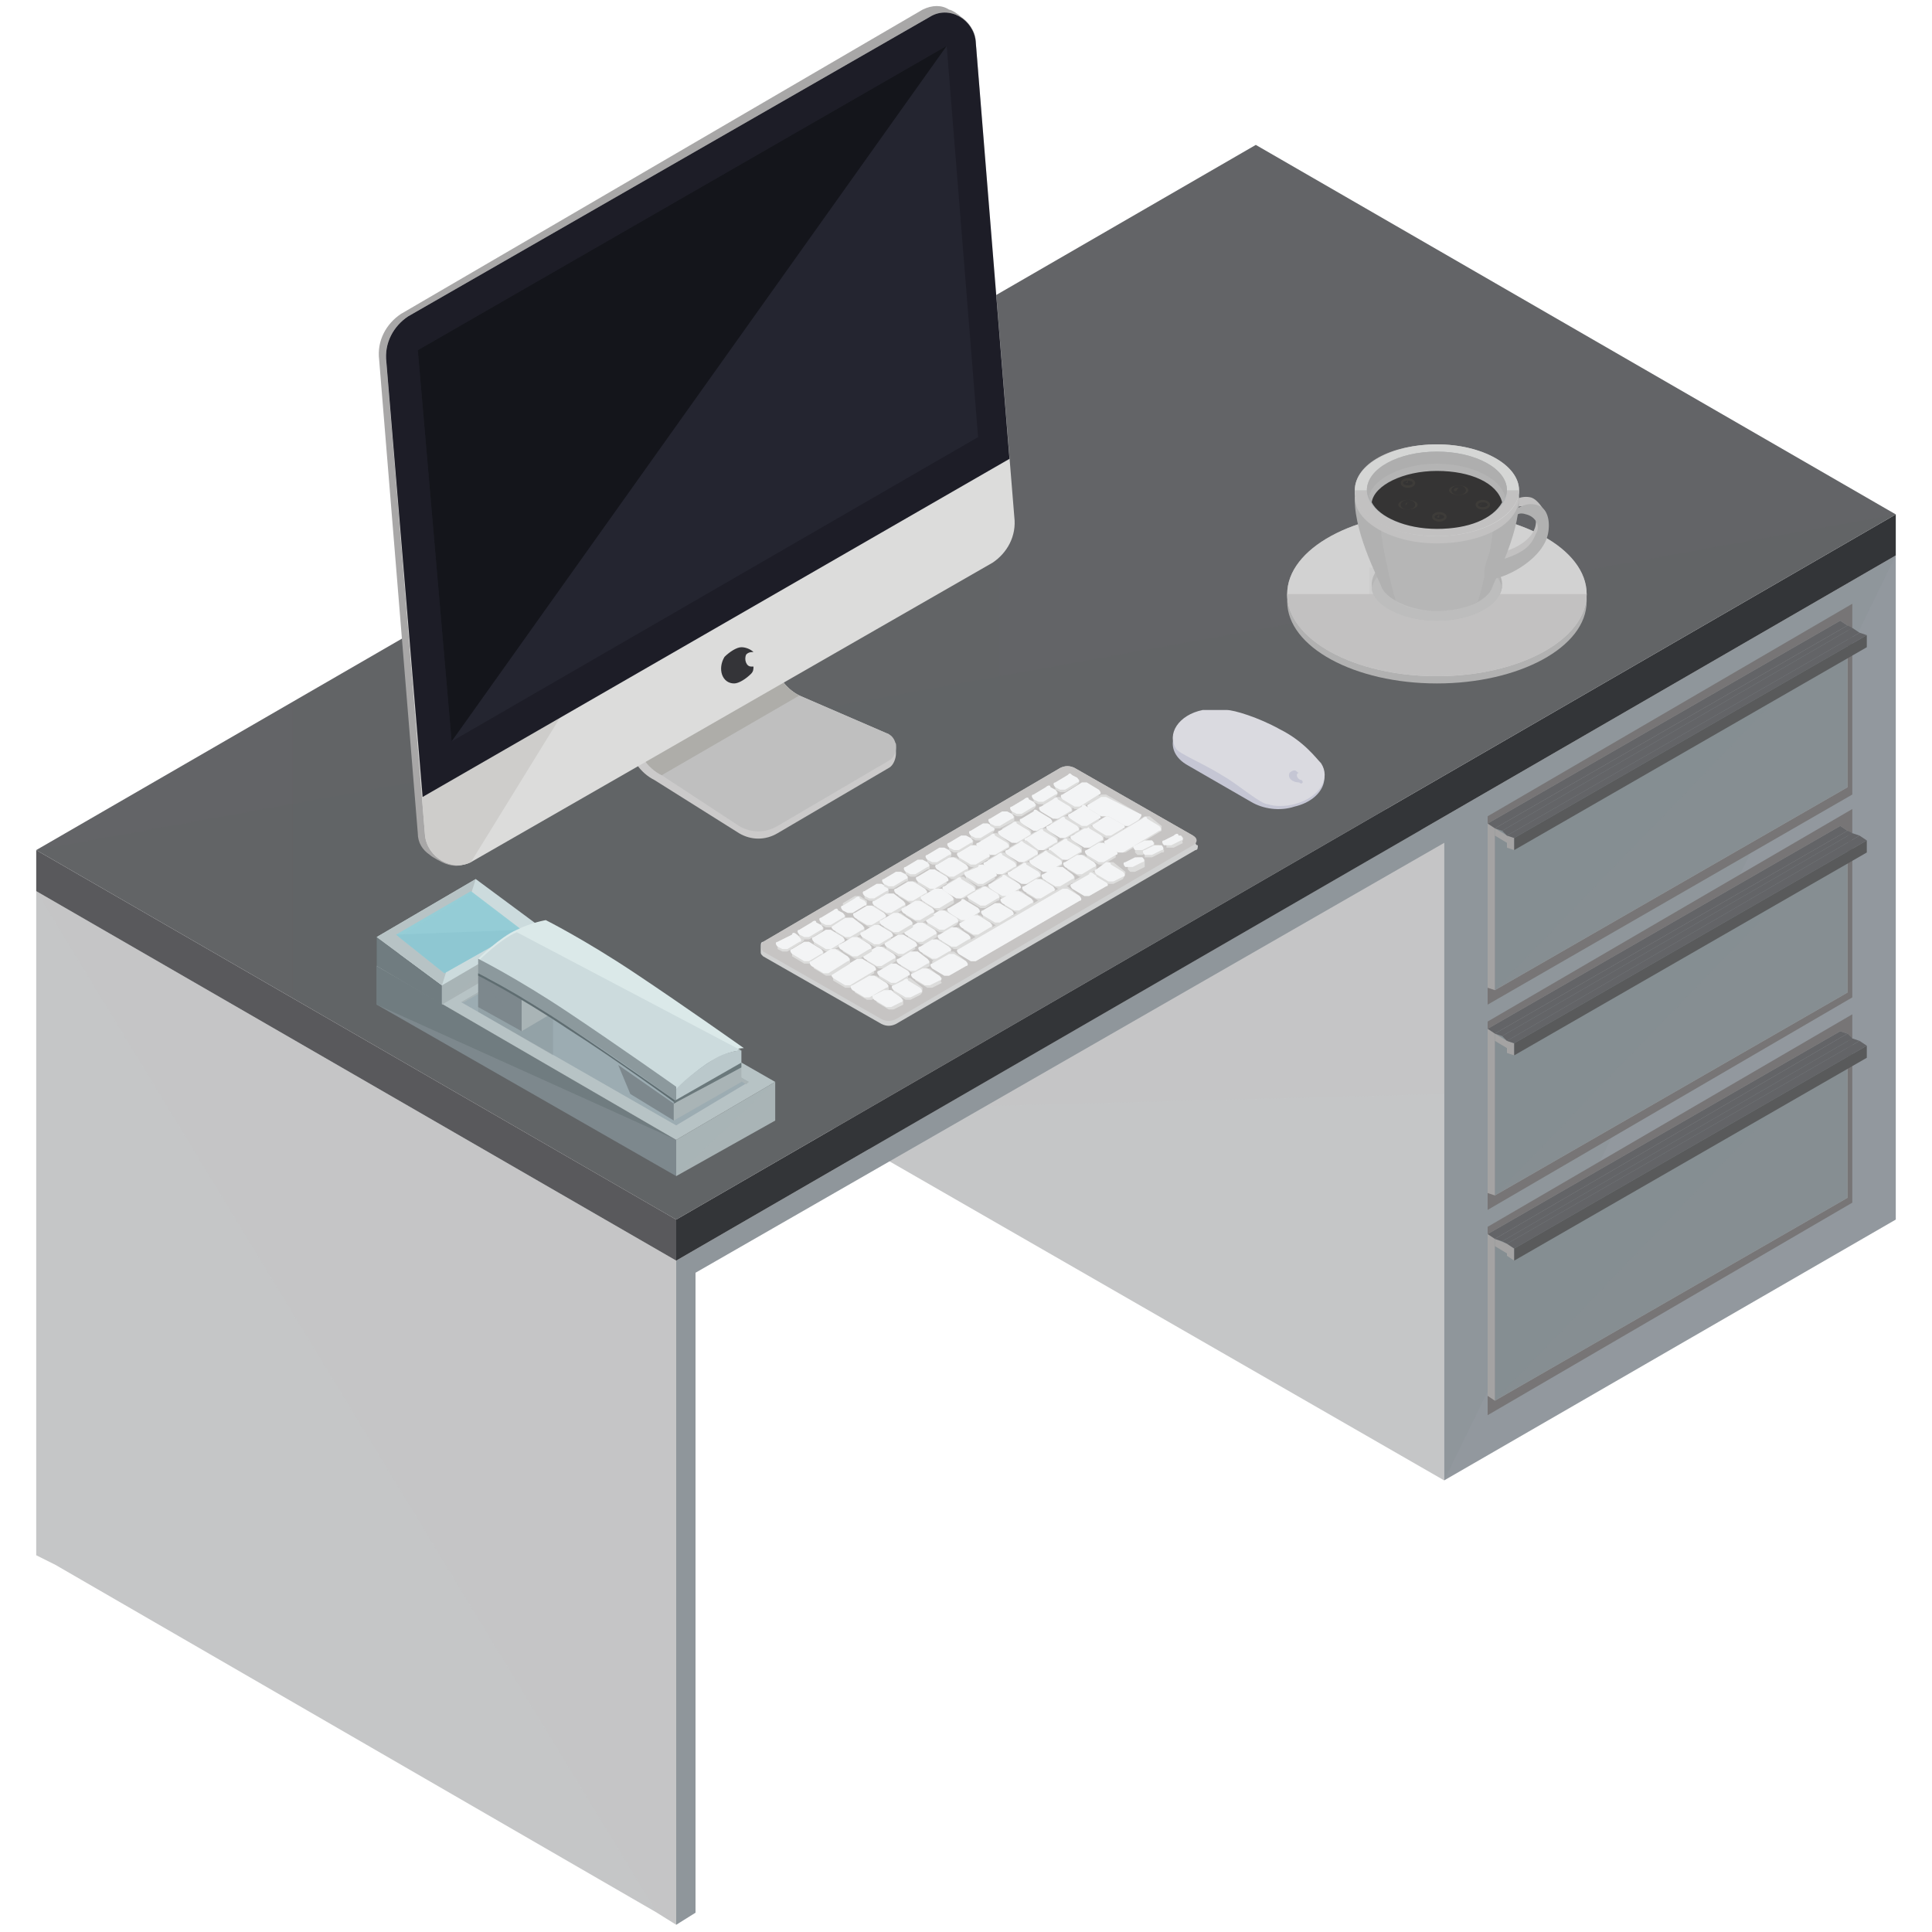 <?xml version="1.0" encoding="utf-8"?>
<!-- Generator: Adobe Illustrator 21.0.0, SVG Export Plug-In . SVG Version: 6.00 Build 0)  -->
<svg version="1.1" id="Layer_1" xmlns="http://www.w3.org/2000/svg" xmlns:xlink="http://www.w3.org/1999/xlink" x="0px" y="0px"
	 viewBox="0 0 80 80" style="enable-background:new 0 0 80 80;" xml:space="preserve">
<style type="text/css">
	.st0{fill:#C5C6C7;}
	.st1{opacity:0.2;fill:#C5C6C7;}
	.st2{fill:#92989E;}
	.st3{opacity:0.2;fill:#868E92;}
	.st4{fill:#777576;}
	.st5{fill:#A4A3A3;}
	.st6{fill:#868E92;}
	.st7{fill:#636467;}
	.st8{fill:#595A5B;}
	.st9{fill:#333538;}
	.st10{fill:#59595C;}
	.st11{opacity:0.2;fill:#636467;}
	.st12{fill:#CBCACA;}
	.st13{fill:#BFBFBF;}
	.st14{fill:#AEADA9;}
	.st15{fill:#A8A7A7;}
	.st16{fill:#DCDCDB;}
	.st17{fill:#CECDCB;}
	.st18{fill:#1D1D27;}
	.st19{fill:#343438;}
	.st20{fill:#242530;}
	.st21{fill:#14151B;}
	.st22{fill:#D0D1D1;}
	.st23{fill:#C6C4C3;}
	.st24{fill:#F3F4F5;}
	.st25{fill:#C5C6D4;}
	.st26{fill:#DADAE0;}
	.st27{fill:#7D888D;}
	.st28{fill:#707C80;}
	.st29{fill:#B7C3C5;}
	.st30{fill:#9CACB2;}
	.st31{opacity:0.2;fill:#707C80;}
	.st32{fill:#A9B4B6;}
	.st33{opacity:0.2;fill:#A9B4B6;}
	.st34{fill:#CCDBDD;}
	.st35{fill:#95CDD6;}
	.st36{opacity:0.5;fill:#95CDD6;}
	.st37{opacity:0.3;fill:#80BCC9;}
	.st38{opacity:0.2;}
	.st39{fill:#DBE9E9;}
	.st40{fill:#8C999D;}
	.st41{fill:#5F6D71;}
	.st42{fill:#BAC8CB;}
	.st43{fill:#6A787B;}
	.st44{fill:#B1B1B1;}
	.st45{fill:#D2D2D2;}
	.st46{fill:#C2C1C1;}
	.st47{fill:#BBBBBB;}
	.st48{opacity:0.3;fill:#C2C1C1;}
	.st49{fill:#D5D6D5;}
	.st50{fill:#B1B4B6;}
	.st51{fill:#AEAEAE;}
	.st52{fill:#353434;}
	.st53{fill:#3E3C39;}
</style>
<g id="XMLID_1224_">
	<g id="XMLID_1225_">
		<g id="XMLID_1226_">
			<g id="XMLID_1233_">
				<g id="XMLID_1234_">
					<polygon id="XMLID_1279_" class="st0" points="33.2,19.6 59.8,34.9 59.8,61.3 33.2,46 					"/>
					<polygon id="XMLID_1278_" class="st1" points="33.2,19.6 59.8,34.9 59.8,45.3 33.2,46 					"/>
					<polygon id="XMLID_1277_" class="st2" points="78.5,23 28,52.2 28,79.7 28.8,79.2 28.8,52.7 59.8,34.9 59.8,61.3 78.5,50.5 
											"/>
					<polyline id="XMLID_1276_" class="st3" points="78.5,23 28,52.2 28,79.7 28.8,79.2 28.8,52.7 59.8,34.9 59.8,61.3 					"/>
					<g id="XMLID_1263_">
						<g id="XMLID_1268_">
							<polygon id="XMLID_1275_" class="st4" points="76.7,25 61.6,33.8 61.6,41.6 76.7,32.9 							"/>
							<polygon id="XMLID_1274_" class="st5" points="76.5,32.6 76.5,25.9 76.2,25.7 61.6,34.1 61.6,40.9 61.9,41 							"/>
							<polygon id="XMLID_1273_" class="st6" points="76.5,25.9 61.9,34.3 61.9,41 76.5,32.6 							"/>
							<polyline id="XMLID_1272_" class="st3" points="76.5,25.9 61.9,34.3 61.9,41 							"/>
							<polygon id="XMLID_1271_" class="st5" points="62.4,34.6 61.9,34.3 61.9,34.6 62.4,34.9 							"/>
							<polygon id="XMLID_1270_" class="st5" points="62.7,34.7 62.4,34.6 62.4,35.1 62.7,35.2 							"/>
							<polygon id="XMLID_1269_" class="st7" points="76.2,25.7 61.6,34.1 61.9,34.3 76.5,25.9 							"/>
						</g>
						<polygon id="XMLID_1267_" class="st7" points="76.5,25.9 61.9,34.3 62.2,34.4 76.7,26 						"/>
						<polygon id="XMLID_1266_" class="st7" points="76.7,26 62.2,34.4 62.4,34.6 77,26.2 						"/>
						<polygon id="XMLID_1265_" class="st7" points="77,26.2 62.4,34.6 62.7,34.7 77.3,26.3 						"/>
						<polygon id="XMLID_1264_" class="st8" points="77.3,26.8 62.7,35.2 62.7,34.7 77.3,26.3 						"/>
					</g>
					<g id="XMLID_1250_">
						<g id="XMLID_1255_">
							<polygon id="XMLID_1262_" class="st4" points="76.7,33.5 61.6,42.3 61.6,50.1 76.7,41.3 							"/>
							<polygon id="XMLID_1261_" class="st5" points="76.5,41.1 76.5,34.4 76.2,34.2 61.6,42.6 61.6,49.4 61.9,49.5 							"/>
							<polygon id="XMLID_1260_" class="st6" points="76.5,34.4 61.9,42.8 61.9,49.5 76.5,41.1 							"/>
							<polyline id="XMLID_1259_" class="st3" points="76.5,34.4 61.9,42.8 61.9,49.5 							"/>
							<polygon id="XMLID_1258_" class="st5" points="62.4,43.1 61.9,42.8 61.9,43.1 62.4,43.4 							"/>
							<polygon id="XMLID_1257_" class="st5" points="62.7,43.2 62.4,43.1 62.4,43.6 62.7,43.7 							"/>
							<polygon id="XMLID_1256_" class="st7" points="76.2,34.2 61.6,42.6 61.9,42.8 76.5,34.4 							"/>
						</g>
						<polygon id="XMLID_1254_" class="st7" points="76.5,34.4 61.9,42.8 62.2,42.9 76.7,34.5 						"/>
						<polygon id="XMLID_1253_" class="st7" points="76.7,34.5 62.2,42.9 62.4,43.1 77,34.6 						"/>
						<polygon id="XMLID_1252_" class="st7" points="77,34.6 62.4,43.1 62.7,43.2 77.3,34.8 						"/>
						<polygon id="XMLID_1251_" class="st8" points="77.3,35.3 62.7,43.7 62.7,43.2 77.3,34.8 						"/>
					</g>
					<g id="XMLID_1237_">
						<g id="XMLID_1242_">
							<polygon id="XMLID_1249_" class="st4" points="76.7,42 61.6,50.8 61.6,58.6 76.7,49.8 							"/>
							<polygon id="XMLID_1248_" class="st5" points="76.5,49.6 76.5,42.8 76.2,42.7 61.6,51.1 61.6,57.8 61.9,58 							"/>
							<polygon id="XMLID_1247_" class="st6" points="76.5,42.8 61.9,51.3 61.9,58 76.5,49.6 							"/>
							<polyline id="XMLID_1246_" class="st3" points="76.5,42.8 61.9,51.3 61.9,58 							"/>
							<polygon id="XMLID_1245_" class="st5" points="62.4,51.5 61.9,51.3 61.9,51.6 62.4,51.9 							"/>
							<polygon id="XMLID_1244_" class="st5" points="62.7,51.7 62.4,51.5 62.4,52 62.7,52.2 							"/>
							<polygon id="XMLID_1243_" class="st7" points="76.2,42.7 61.6,51.1 61.9,51.3 76.5,42.8 							"/>
						</g>
						<polygon id="XMLID_1241_" class="st7" points="76.5,42.8 61.9,51.3 62.2,51.4 76.7,43 						"/>
						<polygon id="XMLID_1240_" class="st7" points="76.7,43 62.2,51.4 62.4,51.5 77,43.1 						"/>
						<polygon id="XMLID_1239_" class="st7" points="77,43.1 62.4,51.5 62.7,51.7 77.3,43.3 						"/>
						<polygon id="XMLID_1238_" class="st8" points="77.3,43.8 62.7,52.2 62.7,51.7 77.3,43.3 						"/>
					</g>
					<polygon id="XMLID_1236_" class="st0" points="28,52.2 1.5,36.9 1.5,64.4 2.3,64.8 27.2,79.2 28,79.7 					"/>
					<polyline id="XMLID_1235_" class="st1" points="27.2,79.2 28,79.7 28,52.2 1.5,36.9 					"/>
				</g>
			</g>
			<g id="XMLID_1227_">
				<g id="XMLID_1228_">
					<polygon id="XMLID_1232_" class="st9" points="28,50.5 28,52.2 78.5,23 78.5,21.3 					"/>
					<polygon id="XMLID_1231_" class="st10" points="1.5,35.2 28,50.5 28,52.2 1.5,36.9 					"/>
					<polygon id="XMLID_1230_" class="st7" points="52,6 1.5,35.2 28,50.5 78.5,21.3 					"/>
					<polyline id="XMLID_1229_" class="st11" points="1.5,35.2 28,50.5 78.5,21.3 					"/>
					<polygon class="st11" points="12.1,41.3 28,50.5 41.4,42.7 41.4,13 37.5,14.4 12.1,29.1 					"/>
				</g>
			</g>
		</g>
	</g>
</g>
<g id="XMLID_45337_">
	<g id="XMLID_45346_">
		<path id="XMLID_45351_" class="st12" d="M36.8,30.4l-3.7-1.6c-0.6-0.3-1-0.9-1.1-1.6l-1.1-6l-0.3-0.1l-5.7,3.3l1.1,6.3
			c0.1,0.7,0.5,1.3,1.1,1.6l3.5,2.2c0.5,0.3,1.1,0.3,1.6,0l4.6-2.7c0.2-0.1,0.3-0.4,0.3-0.6c0-0.1,0-0.3,0-0.4
			C37,30.7,36.9,30.5,36.8,30.4z"/>
		<g id="XMLID_45349_">
			<path id="XMLID_45350_" class="st13" d="M32,27.2l-1.1-6l-5.7,3.3l1.1,6c0.1,0.7,0.5,1.3,1.1,1.6l3.2,2.1c0.5,0.3,1.1,0.3,1.6,0
				l4.6-2.7c0.4-0.2,0.4-0.9,0-1.1l-3.7-1.6C32.5,28.5,32.1,27.9,32,27.2z"/>
		</g>
		<g id="XMLID_45347_">
			<path id="XMLID_45348_" class="st14" d="M32,27.2l-1.1-6l-5.7,3.3l1.1,6c0.1,0.7,0.5,1.3,1.1,1.6l5.7-3.3
				C32.5,28.5,32.1,27.9,32,27.2z"/>
		</g>
	</g>
	<g id="XMLID_45338_">
		<g id="XMLID_45342_">
			<path id="XMLID_45345_" class="st15" d="M40.4,1.7c0-0.4-0.3-0.8-0.6-1c-0.1-0.1-0.4-0.3-0.5-0.3c-0.3-0.2-0.7-0.2-1.1,0L16.6,13
				c-0.6,0.4-1,1.1-0.9,1.9l1.6,19.6c0,0.4,0.2,0.7,0.5,0.9c0.1,0.1,0.5,0.3,0.5,0.3c0.4,0.2,0.8,0.2,1.1,0l21.6-12.5
				c0.6-0.4,1-1.1,0.9-1.9L40.4,1.7z"/>
			<path id="XMLID_45344_" class="st16" d="M40.4,1.7L42,21.4c0.1,0.8-0.3,1.5-0.9,1.9L19.5,35.7c-0.8,0.4-1.8-0.2-1.9-1.1L16,15
				c-0.1-0.8,0.3-1.5,0.9-1.9L38.5,0.7C39.3,0.2,40.3,0.8,40.4,1.7z"/>
			<path id="XMLID_46116_" class="st17" d="M19.5,35.7c-0.8,0.4-1.8-0.2-1.9-1.1L16,15c-0.1-0.8,0.3-1.5,0.9-1.9L38.5,0.7
				c0.8-0.4,1.8,0.2,1.9,1.1"/>
			<path id="XMLID_45343_" class="st18" d="M40.4,1.7L41.8,19L17.5,33L16,15c-0.1-0.8,0.3-1.5,0.9-1.9L38.5,0.7
				C39.3,0.2,40.3,0.8,40.4,1.7z"/>
		</g>
		<g id="XMLID_45340_">
			<path id="XMLID_45341_" class="st19" d="M31.1,27.6c-0.2,0-0.3-0.3-0.2-0.5C31,27,31.1,27,31.2,27c-0.1-0.1-0.3-0.2-0.5-0.2l0,0
				c-0.2,0-0.5,0.2-0.7,0.4l0,0c-0.3,0.5-0.1,1.1,0.4,1.1l0,0c0.2,0,0.5-0.2,0.7-0.4c0.1-0.1,0.1-0.2,0.1-0.3
				C31.2,27.6,31.2,27.6,31.1,27.6L31.1,27.6z"/>
		</g>
		<polygon id="XMLID_45339_" class="st20" points="39.2,1.9 40.5,18.1 18.7,30.7 17.3,14.5 		"/>
		<polyline id="XMLID_46117_" class="st21" points="18.7,30.7 17.3,14.5 39.2,1.9 		"/>
	</g>
</g>
<g id="XMLID_44929_">
	<path id="XMLID_45336_" class="st22" d="M49.5,34.8c0-0.1,0-0.1-0.1-0.2l-4.9-2.8c-0.2-0.1-0.4-0.1-0.6,0L31.6,39
		c-0.1,0-0.1,0.1-0.1,0.2c0,0.1,0,0.2,0,0.2c0,0.1,0,0.1,0.1,0.2l4.9,2.8c0.2,0.1,0.4,0.1,0.6,0l12.4-7.2c0.1,0,0.1-0.1,0.1-0.2
		C49.5,35,49.5,34.9,49.5,34.8z"/>
	<path id="XMLID_45335_" class="st23" d="M49.4,34.6l-4.9-2.8c-0.2-0.1-0.4-0.1-0.6,0L31.6,39c-0.1,0.1-0.1,0.3,0,0.4l4.9,2.8
		c0.2,0.1,0.4,0.1,0.6,0L49.4,35C49.6,34.9,49.6,34.7,49.4,34.6z"/>
	<g id="XMLID_44930_">
		<g id="XMLID_45270_">
			<g id="XMLID_45326_">
				<g id="XMLID_45331_">
					<g id="XMLID_45332_">
						<path id="XMLID_45334_" class="st16" d="M44.4,33.4C44.4,33.4,44.4,33.4,44.4,33.4l-0.5-0.4c-0.1,0-0.2,0-0.2,0l-0.5,0.3
							c0,0,0,0,0,0.1v0.1c0,0,0,0.1,0,0.1l0.5,0.3c0.1,0,0.2,0,0.2,0l0.5-0.3C44.4,33.6,44.4,33.5,44.4,33.4L44.4,33.4z"/>
						<path id="XMLID_45333_" class="st24" d="M43.6,33.1l-0.5,0.3c-0.1,0-0.1,0.1,0,0.2l0.5,0.3c0.1,0,0.2,0,0.2,0l0.5-0.3
							c0.1,0,0.1-0.1,0-0.2l-0.5-0.3C43.8,33,43.7,33,43.6,33.1z"/>
					</g>
				</g>
				<g id="XMLID_45327_">
					<g id="XMLID_45328_">
						<path id="XMLID_45330_" class="st16" d="M43.5,33.9C43.5,33.9,43.5,33.9,43.5,33.9L43,33.6c-0.1,0-0.2,0-0.2,0l-0.5,0.3
							c0,0,0,0,0,0.1V34c0,0,0,0.1,0,0.1l0.5,0.3c0.1,0,0.2,0,0.2,0l0.5-0.3C43.5,34.1,43.5,34,43.5,33.9L43.5,33.9z"/>
						<path id="XMLID_45329_" class="st24" d="M42.8,33.6l-0.5,0.3c-0.1,0-0.1,0.1,0,0.2l0.5,0.3c0.1,0,0.2,0,0.2,0l0.5-0.3
							c0.1,0,0.1-0.1,0-0.2L43,33.6C42.9,33.5,42.8,33.5,42.8,33.6z"/>
					</g>
				</g>
			</g>
			<g id="XMLID_45321_">
				<g id="XMLID_45322_">
					<g id="XMLID_45323_">
						<path id="XMLID_45325_" class="st16" d="M45.5,32.8C45.5,32.7,45.5,32.7,45.5,32.8L45,32.4c-0.1,0-0.2,0-0.2,0L44,32.9
							c0,0,0,0,0,0.1l0,0.1c0,0,0,0.1,0,0.1l0.5,0.3c0.1,0,0.2,0,0.2,0l0.8-0.5C45.5,32.9,45.5,32.9,45.5,32.8L45.5,32.8z"/>
						<path id="XMLID_45324_" class="st24" d="M44.8,32.4L44,32.9c-0.1,0-0.1,0.1,0,0.2l0.5,0.3c0.1,0,0.2,0,0.2,0l0.8-0.5
							c0.1,0,0.1-0.1,0-0.2L45,32.4C44.9,32.4,44.8,32.4,44.8,32.4z"/>
					</g>
				</g>
			</g>
			<g id="XMLID_45312_">
				<g id="XMLID_45317_">
					<g id="XMLID_45318_">
						<path id="XMLID_45320_" class="st16" d="M42.7,34.4C42.7,34.4,42.7,34.4,42.7,34.4l-0.5-0.4c-0.1,0-0.2,0-0.2,0l-0.5,0.3
							c0,0,0,0,0,0.1l0,0.1c0,0,0,0.1,0,0.1l0.5,0.3c0.1,0,0.2,0,0.2,0l0.5-0.3C42.7,34.6,42.7,34.5,42.7,34.4L42.7,34.4z"/>
						<path id="XMLID_45319_" class="st24" d="M41.9,34.1l-0.5,0.3c-0.1,0-0.1,0.1,0,0.2l0.5,0.3c0.1,0,0.2,0,0.2,0l0.5-0.3
							c0.1,0,0.1-0.1,0-0.2l-0.5-0.3C42.1,34,42,34,41.9,34.1z"/>
					</g>
				</g>
				<g id="XMLID_45313_">
					<g id="XMLID_45314_">
						<path id="XMLID_45316_" class="st16" d="M41.8,34.9C41.8,34.9,41.8,34.9,41.8,34.9l-0.5-0.4c-0.1,0-0.2,0-0.2,0l-0.5,0.3
							c0,0,0,0,0,0.1l0,0.1c0,0,0,0.1,0,0.1l0.5,0.3c0.1,0,0.2,0,0.2,0l0.5-0.3C41.8,35.1,41.8,35,41.8,34.9L41.8,34.9z"/>
						<path id="XMLID_45315_" class="st24" d="M41,34.6l-0.5,0.3c-0.1,0-0.1,0.1,0,0.2l0.5,0.3c0.1,0,0.2,0,0.2,0l0.5-0.3
							c0.1,0,0.1-0.1,0-0.2l-0.5-0.3C41.2,34.5,41.1,34.5,41,34.6z"/>
					</g>
				</g>
			</g>
			<g id="XMLID_45303_">
				<g id="XMLID_45308_">
					<g id="XMLID_45309_">
						<path id="XMLID_45311_" class="st16" d="M41,35.4C40.9,35.4,40.9,35.3,41,35.4L40.4,35c-0.1,0-0.2,0-0.2,0l-0.5,0.3
							c0,0,0,0,0,0.1v0.1c0,0,0,0.1,0,0.1l0.5,0.3c0.1,0,0.2,0,0.2,0l0.5-0.3C40.9,35.6,41,35.5,41,35.4L41,35.4z"/>
						<path id="XMLID_45310_" class="st24" d="M40.2,35l-0.5,0.3c-0.1,0-0.1,0.1,0,0.2l0.5,0.3c0.1,0,0.2,0,0.2,0l0.5-0.3
							c0.1,0,0.1-0.1,0-0.2L40.4,35C40.3,35,40.3,35,40.2,35z"/>
					</g>
				</g>
				<g id="XMLID_45304_">
					<g id="XMLID_45305_">
						<path id="XMLID_45307_" class="st16" d="M40.1,35.9C40.1,35.9,40.1,35.8,40.1,35.9l-0.5-0.4c-0.1,0-0.2,0-0.2,0l-0.5,0.3
							c0,0,0,0,0,0.1l0,0.1c0,0,0,0.1,0,0.1l0.5,0.3c0.1,0,0.2,0,0.2,0l0.5-0.3C40.1,36.1,40.1,36,40.1,35.9L40.1,35.9z"/>
						<path id="XMLID_45306_" class="st24" d="M39.3,35.5l-0.5,0.3c-0.1,0-0.1,0.1,0,0.2l0.5,0.3c0.1,0,0.2,0,0.2,0L40,36
							c0.1,0,0.1-0.1,0-0.2l-0.5-0.3C39.5,35.5,39.4,35.5,39.3,35.5z"/>
					</g>
				</g>
			</g>
			<g id="XMLID_45294_">
				<g id="XMLID_45299_">
					<g id="XMLID_45300_">
						<path id="XMLID_45302_" class="st16" d="M39.2,36.4C39.2,36.4,39.2,36.3,39.2,36.4L38.7,36c-0.1,0-0.2,0-0.2,0L38,36.3
							c0,0,0,0,0,0.1v0.1c0,0,0,0.1,0,0.1l0.5,0.3c0.1,0,0.2,0,0.2,0l0.5-0.3C39.2,36.6,39.2,36.5,39.2,36.4L39.2,36.4z"/>
						<path id="XMLID_45301_" class="st24" d="M38.5,36L38,36.3c-0.1,0-0.1,0.1,0,0.2l0.5,0.3c0.1,0,0.2,0,0.2,0l0.5-0.3
							c0.1,0,0.1-0.1,0-0.2L38.7,36C38.6,36,38.5,36,38.5,36z"/>
					</g>
				</g>
				<g id="XMLID_45295_">
					<g id="XMLID_45296_">
						<path id="XMLID_45298_" class="st16" d="M38.4,36.9C38.4,36.9,38.4,36.8,38.4,36.9l-0.5-0.4c-0.1,0-0.2,0-0.2,0l-0.5,0.3
							c0,0,0,0,0,0.1l0,0.1c0,0,0,0.1,0,0.1l0.5,0.3c0.1,0,0.2,0,0.2,0l0.5-0.3C38.4,37.1,38.4,37,38.4,36.9L38.4,36.9z"/>
						<path id="XMLID_45297_" class="st24" d="M37.6,36.5l-0.5,0.3c-0.1,0-0.1,0.1,0,0.2l0.5,0.3c0.1,0,0.2,0,0.2,0l0.5-0.3
							c0.1,0,0.1-0.1,0-0.2l-0.5-0.3C37.8,36.5,37.7,36.5,37.6,36.5z"/>
					</g>
				</g>
			</g>
			<g id="XMLID_45285_">
				<g id="XMLID_45290_">
					<g id="XMLID_45291_">
						<path id="XMLID_45293_" class="st16" d="M37.5,37.4C37.5,37.4,37.5,37.3,37.5,37.4L37,37c-0.1,0-0.2,0-0.2,0l-0.5,0.3
							c0,0,0,0,0,0.1v0.1c0,0,0,0.1,0,0.1l0.5,0.3c0.1,0,0.2,0,0.2,0l0.5-0.3C37.5,37.5,37.5,37.5,37.5,37.4L37.5,37.4z"/>
						<path id="XMLID_45292_" class="st24" d="M36.7,37l-0.5,0.3c-0.1,0-0.1,0.1,0,0.2l0.5,0.3c0.1,0,0.2,0,0.2,0l0.5-0.3
							c0.1,0,0.1-0.1,0-0.2L37,37C36.9,37,36.8,37,36.7,37z"/>
					</g>
				</g>
				<g id="XMLID_45286_">
					<g id="XMLID_45287_">
						<path id="XMLID_45289_" class="st16" d="M36.7,37.9C36.7,37.9,36.6,37.8,36.7,37.9l-0.5-0.4c-0.1,0-0.2,0-0.2,0l-0.5,0.3
							c0,0,0,0,0,0.1l0,0.1c0,0,0,0.1,0,0.1l0.5,0.3c0.1,0,0.2,0,0.2,0l0.5-0.3C36.6,38,36.7,38,36.7,37.9L36.7,37.9z"/>
						<path id="XMLID_45288_" class="st24" d="M35.9,37.5l-0.5,0.3c-0.1,0-0.1,0.1,0,0.2l0.5,0.3c0.1,0,0.2,0,0.2,0l0.5-0.3
							c0.1,0,0.1-0.1,0-0.2l-0.5-0.3C36,37.5,36,37.5,35.9,37.5z"/>
					</g>
				</g>
			</g>
			<g id="XMLID_45276_">
				<g id="XMLID_45281_">
					<g id="XMLID_45282_">
						<path id="XMLID_45284_" class="st16" d="M35.8,38.4C35.8,38.4,35.8,38.3,35.8,38.4L35.3,38c-0.1,0-0.2,0-0.2,0l-0.5,0.3
							c0,0,0,0,0,0.1v0.1c0,0,0,0.1,0,0.1l0.5,0.3c0.1,0,0.2,0,0.2,0l0.5-0.3C35.8,38.5,35.8,38.5,35.8,38.4L35.8,38.4z"/>
						<path id="XMLID_45283_" class="st24" d="M35,38l-0.5,0.3c-0.1,0-0.1,0.1,0,0.2l0.5,0.3c0.1,0,0.2,0,0.2,0l0.5-0.3
							c0.1,0,0.1-0.1,0-0.2L35.3,38C35.2,38,35.1,38,35,38z"/>
					</g>
				</g>
				<g id="XMLID_45277_">
					<g id="XMLID_45278_">
						<path id="XMLID_45280_" class="st16" d="M34.9,38.9C34.9,38.9,34.9,38.8,34.9,38.9l-0.5-0.4c-0.1,0-0.2,0-0.2,0l-0.5,0.3
							c0,0,0,0,0,0.1l0,0.1c0,0,0,0.1,0,0.1l0.5,0.3c0.1,0,0.2,0,0.2,0l0.5-0.3C34.9,39,34.9,39,34.9,38.9L34.9,38.9z"/>
						<path id="XMLID_45279_" class="st24" d="M34.2,38.5l-0.5,0.3c-0.1,0-0.1,0.1,0,0.2l0.5,0.3c0.1,0,0.2,0,0.2,0l0.5-0.3
							c0.1,0,0.1-0.1,0-0.2l-0.5-0.3C34.3,38.5,34.2,38.5,34.2,38.5z"/>
					</g>
				</g>
			</g>
			<g id="XMLID_45271_">
				<g id="XMLID_45272_">
					<g id="XMLID_45273_">
						<path id="XMLID_45275_" class="st16" d="M34.1,39.4C34.1,39.3,34.1,39.3,34.1,39.4L33.5,39c-0.1,0-0.2,0-0.2,0l-0.5,0.3
							c0,0,0,0,0,0.1v0.1c0,0,0,0.1,0,0.1l0.5,0.3c0.1,0,0.2,0,0.2,0l0.5-0.3C34.1,39.5,34.1,39.5,34.1,39.4L34.1,39.4z"/>
						<path id="XMLID_45274_" class="st24" d="M33.3,39l-0.5,0.3c-0.1,0-0.1,0.1,0,0.2l0.5,0.3c0.1,0,0.2,0,0.2,0l0.5-0.3
							c0.1,0,0.1-0.1,0-0.2L33.5,39C33.5,39,33.4,39,33.3,39z"/>
					</g>
				</g>
			</g>
		</g>
		<g id="XMLID_45174_">
			<g id="XMLID_45243_">
				<g id="XMLID_45257_">
					<g id="XMLID_45264_">
						<g id="XMLID_45265_">
							<g id="XMLID_45266_">
								<g id="XMLID_45267_">
									<path id="XMLID_45269_" class="st16" d="M33.3,38.9C33.2,38.8,33.2,38.8,33.3,38.9L33,38.7c-0.1,0-0.2,0-0.2,0L32.2,39
										c0,0,0,0,0,0.1l0,0.1c0,0,0,0.1,0,0.1l0.2,0.1c0.1,0,0.2,0,0.2,0l0.5-0.3C33.2,39,33.3,39,33.3,38.9L33.3,38.9z"/>
									<path id="XMLID_45268_" class="st24" d="M32.8,38.7L32.2,39c-0.1,0-0.1,0.1,0,0.2l0.2,0.1c0.1,0,0.2,0,0.2,0l0.5-0.3
										c0.1,0,0.1-0.1,0-0.2L33,38.7C32.9,38.6,32.8,38.6,32.8,38.7z"/>
								</g>
							</g>
						</g>
					</g>
					<g id="XMLID_45258_">
						<g id="XMLID_45259_">
							<g id="XMLID_45260_">
								<g id="XMLID_45261_">
									<path id="XMLID_45263_" class="st16" d="M34.1,38.4C34.1,38.3,34.1,38.3,34.1,38.4l-0.3-0.2c-0.1,0-0.2,0-0.2,0l-0.5,0.3
										c0,0,0,0,0,0.1l0,0.1c0,0,0,0.1,0,0.1l0.2,0.1c0.1,0,0.2,0,0.2,0l0.5-0.3C34.1,38.5,34.1,38.5,34.1,38.4L34.1,38.4z"/>
									<path id="XMLID_45262_" class="st24" d="M33.6,38.2l-0.5,0.3c-0.1,0-0.1,0.1,0,0.2l0.2,0.1c0.1,0,0.2,0,0.2,0l0.5-0.3
										c0.1,0,0.1-0.1,0-0.2l-0.2-0.1C33.8,38.1,33.7,38.1,33.6,38.2z"/>
								</g>
							</g>
						</g>
					</g>
				</g>
				<g id="XMLID_45244_">
					<g id="XMLID_45251_">
						<g id="XMLID_45252_">
							<g id="XMLID_45253_">
								<g id="XMLID_45254_">
									<path id="XMLID_45256_" class="st16" d="M35,37.9C35,37.8,35,37.8,35,37.9l-0.3-0.2c-0.1,0-0.2,0-0.2,0L34,38
										c0,0,0,0,0,0.1v0.1c0,0,0,0.1,0,0.1l0.2,0.1c0.1,0,0.2,0,0.2,0L35,38C35,38,35,38,35,37.9L35,37.9z"/>
									<path id="XMLID_45255_" class="st24" d="M34.5,37.7L34,38c-0.1,0-0.1,0.1,0,0.2l0.2,0.1c0.1,0,0.2,0,0.2,0l0.5-0.3
										c0.1,0,0.1-0.1,0-0.2l-0.2-0.1C34.7,37.6,34.6,37.6,34.5,37.7z"/>
								</g>
							</g>
						</g>
					</g>
					<g id="XMLID_45245_">
						<g id="XMLID_45246_">
							<g id="XMLID_45247_">
								<g id="XMLID_45248_">
									<path id="XMLID_45250_" class="st16" d="M35.9,37.3C35.9,37.3,35.9,37.3,35.9,37.3l-0.3-0.2c-0.1,0-0.2,0-0.2,0l-0.5,0.3
										c0,0,0,0,0,0.1v0.1c0,0,0,0.1,0,0.1l0.2,0.1c0.1,0,0.2,0,0.2,0l0.5-0.3C35.9,37.5,35.9,37.5,35.9,37.3L35.9,37.3z"/>
									<path id="XMLID_45249_" class="st24" d="M35.4,37.2l-0.5,0.3c-0.1,0-0.1,0.1,0,0.2l0.2,0.1c0.1,0,0.2,0,0.2,0l0.5-0.3
										c0.1,0,0.1-0.1,0-0.2l-0.2-0.1C35.6,37.1,35.5,37.1,35.4,37.2z"/>
								</g>
							</g>
						</g>
					</g>
				</g>
			</g>
			<g id="XMLID_45216_">
				<g id="XMLID_45230_">
					<g id="XMLID_45237_">
						<g id="XMLID_45238_">
							<g id="XMLID_45239_">
								<g id="XMLID_45240_">
									<path id="XMLID_45242_" class="st16" d="M36.8,36.8C36.8,36.8,36.7,36.8,36.8,36.8l-0.3-0.2c-0.1,0-0.2,0-0.2,0l-0.5,0.3
										c0,0,0,0,0,0.1l0,0.1c0,0,0,0.1,0,0.1l0.2,0.1c0.1,0,0.2,0,0.2,0l0.5-0.3C36.8,37,36.8,37,36.8,36.8L36.8,36.8z"/>
									<path id="XMLID_45241_" class="st24" d="M36.3,36.6l-0.5,0.3c-0.1,0-0.1,0.1,0,0.2l0.2,0.1c0.1,0,0.2,0,0.2,0l0.5-0.3
										c0.1,0,0.1-0.1,0-0.2l-0.2-0.1C36.4,36.6,36.3,36.6,36.3,36.6z"/>
								</g>
							</g>
						</g>
					</g>
					<g id="XMLID_45231_">
						<g id="XMLID_45232_">
							<g id="XMLID_45233_">
								<g id="XMLID_45234_">
									<path id="XMLID_45236_" class="st16" d="M37.6,36.3C37.6,36.3,37.6,36.3,37.6,36.3l-0.3-0.2c-0.1,0-0.2,0-0.2,0l-0.5,0.3
										c0,0,0,0,0,0.1l0,0.1c0,0,0,0.1,0,0.1l0.2,0.1c0.1,0,0.2,0,0.2,0l0.5-0.3C37.6,36.5,37.6,36.5,37.6,36.3L37.6,36.3z"/>
									<path id="XMLID_45235_" class="st24" d="M37.1,36.1l-0.5,0.3c-0.1,0-0.1,0.1,0,0.2l0.2,0.1c0.1,0,0.2,0,0.2,0l0.5-0.3
										c0.1,0,0.1-0.1,0-0.2l-0.2-0.1C37.3,36.1,37.2,36.1,37.1,36.1z"/>
								</g>
							</g>
						</g>
					</g>
				</g>
				<g id="XMLID_45217_">
					<g id="XMLID_45224_">
						<g id="XMLID_45225_">
							<g id="XMLID_45226_">
								<g id="XMLID_45227_">
									<path id="XMLID_45229_" class="st16" d="M38.5,35.8C38.5,35.8,38.5,35.8,38.5,35.8l-0.3-0.2c-0.1,0-0.2,0-0.2,0l-0.5,0.3
										c0,0,0,0,0,0.1v0.1c0,0,0,0.1,0,0.1l0.2,0.1c0.1,0,0.2,0,0.2,0l0.5-0.3C38.5,36,38.5,36,38.5,35.8L38.5,35.8z"/>
									<path id="XMLID_45228_" class="st24" d="M38,35.6l-0.5,0.3c-0.1,0-0.1,0.1,0,0.2l0.2,0.1c0.1,0,0.2,0,0.2,0l0.5-0.3
										c0.1,0,0.1-0.1,0-0.2l-0.2-0.1C38.2,35.6,38.1,35.6,38,35.6z"/>
								</g>
							</g>
						</g>
					</g>
					<g id="XMLID_45218_">
						<g id="XMLID_45219_">
							<g id="XMLID_45220_">
								<g id="XMLID_45221_">
									<path id="XMLID_45223_" class="st16" d="M39.4,35.3C39.4,35.3,39.4,35.3,39.4,35.3l-0.3-0.2c-0.1,0-0.2,0-0.2,0l-0.5,0.3
										c0,0,0,0,0,0.1v0.1c0,0,0,0.1,0,0.1l0.2,0.1c0.1,0,0.2,0,0.2,0l0.5-0.3C39.4,35.5,39.4,35.4,39.4,35.3L39.4,35.3z"/>
									<path id="XMLID_45222_" class="st24" d="M38.9,35.1l-0.5,0.3c-0.1,0-0.1,0.1,0,0.2l0.2,0.1c0.1,0,0.2,0,0.2,0l0.5-0.3
										c0.1,0,0.1-0.1,0-0.2l-0.2-0.1C39.1,35.1,39,35.1,38.9,35.1z"/>
								</g>
							</g>
						</g>
					</g>
				</g>
			</g>
			<g id="XMLID_45189_">
				<g id="XMLID_45203_">
					<g id="XMLID_45210_">
						<g id="XMLID_45211_">
							<g id="XMLID_45212_">
								<g id="XMLID_45213_">
									<path id="XMLID_45215_" class="st16" d="M40.3,34.8C40.3,34.8,40.3,34.8,40.3,34.8L40,34.6c-0.1,0-0.2,0-0.2,0l-0.5,0.3
										c0,0,0,0,0,0.1l0,0.1c0,0,0,0.1,0,0.1l0.2,0.1c0.1,0,0.2,0,0.2,0l0.5-0.3C40.3,35,40.3,34.9,40.3,34.8L40.3,34.8z"/>
									<path id="XMLID_45214_" class="st24" d="M39.8,34.6l-0.5,0.3c-0.1,0-0.1,0.1,0,0.2l0.2,0.1c0.1,0,0.2,0,0.2,0l0.5-0.3
										c0.1,0,0.1-0.1,0-0.2L40,34.6C39.9,34.6,39.9,34.6,39.8,34.6z"/>
								</g>
							</g>
						</g>
					</g>
					<g id="XMLID_45204_">
						<g id="XMLID_45205_">
							<g id="XMLID_45206_">
								<g id="XMLID_45207_">
									<path id="XMLID_45209_" class="st16" d="M41.2,34.3C41.2,34.3,41.1,34.2,41.2,34.3l-0.3-0.2c-0.1,0-0.2,0-0.2,0l-0.5,0.3
										c0,0,0,0,0,0.1l0,0.1c0,0,0,0.1,0,0.1l0.2,0.1c0.1,0,0.2,0,0.2,0l0.5-0.3C41.1,34.5,41.2,34.4,41.2,34.3L41.2,34.3z"/>
									<path id="XMLID_45208_" class="st24" d="M40.7,34.1l-0.5,0.3c-0.1,0-0.1,0.1,0,0.2l0.2,0.1c0.1,0,0.2,0,0.2,0l0.5-0.3
										c0.1,0,0.1-0.1,0-0.2l-0.2-0.1C40.8,34.1,40.7,34.1,40.7,34.1z"/>
								</g>
							</g>
						</g>
					</g>
				</g>
				<g id="XMLID_45190_">
					<g id="XMLID_45197_">
						<g id="XMLID_45198_">
							<g id="XMLID_45199_">
								<g id="XMLID_45200_">
									<path id="XMLID_45202_" class="st16" d="M42,33.8C42,33.8,42,33.7,42,33.8l-0.3-0.2c-0.1,0-0.2,0-0.2,0L41,33.9
										c0,0,0,0,0,0.1v0.1c0,0,0,0.1,0,0.1l0.2,0.1c0.1,0,0.2,0,0.2,0L42,34C42,34,42,33.9,42,33.8L42,33.8z"/>
									<path id="XMLID_45201_" class="st24" d="M41.5,33.6L41,33.9c-0.1,0-0.1,0.1,0,0.2l0.2,0.1c0.1,0,0.2,0,0.2,0l0.5-0.3
										c0.1,0,0.1-0.1,0-0.2l-0.2-0.1C41.7,33.6,41.6,33.6,41.5,33.6z"/>
								</g>
							</g>
						</g>
					</g>
					<g id="XMLID_45191_">
						<g id="XMLID_45192_">
							<g id="XMLID_45193_">
								<g id="XMLID_45194_">
									<path id="XMLID_45196_" class="st16" d="M42.9,33.3C42.9,33.3,42.9,33.2,42.9,33.3l-0.3-0.2c-0.1,0-0.2,0-0.2,0l-0.5,0.3
										c0,0,0,0,0,0.1v0.1c0,0,0,0.1,0,0.1l0.2,0.1c0.1,0,0.2,0,0.2,0l0.5-0.3C42.9,33.4,42.9,33.4,42.9,33.3L42.9,33.3z"/>
									<path id="XMLID_45195_" class="st24" d="M42.4,33.1l-0.5,0.3c-0.1,0-0.1,0.1,0,0.2l0.2,0.1c0.1,0,0.2,0,0.2,0l0.5-0.3
										c0.1,0,0.1-0.1,0-0.2l-0.2-0.1C42.6,33,42.5,33,42.4,33.1z"/>
								</g>
							</g>
						</g>
					</g>
				</g>
			</g>
			<g id="XMLID_45175_">
				<g id="XMLID_45176_">
					<g id="XMLID_45183_">
						<g id="XMLID_45184_">
							<g id="XMLID_45185_">
								<g id="XMLID_45186_">
									<path id="XMLID_45188_" class="st16" d="M43.8,32.8C43.8,32.7,43.8,32.7,43.8,32.8l-0.3-0.2c-0.1,0-0.2,0-0.2,0l-0.5,0.3
										c0,0,0,0,0,0.1l0,0.1c0,0,0,0.1,0,0.1l0.2,0.1c0.1,0,0.2,0,0.2,0l0.5-0.3C43.8,32.9,43.8,32.9,43.8,32.8L43.8,32.8z"/>
									<path id="XMLID_45187_" class="st24" d="M43.3,32.6l-0.5,0.3c-0.1,0-0.1,0.1,0,0.2l0.2,0.1c0.1,0,0.2,0,0.2,0l0.5-0.3
										c0.1,0,0.1-0.1,0-0.2l-0.2-0.1C43.5,32.5,43.4,32.5,43.3,32.6z"/>
								</g>
							</g>
						</g>
					</g>
					<g id="XMLID_45177_">
						<g id="XMLID_45178_">
							<g id="XMLID_45179_">
								<g id="XMLID_45180_">
									<path id="XMLID_45182_" class="st16" d="M44.7,32.3C44.7,32.2,44.7,32.2,44.7,32.3l-0.3-0.2c-0.1,0-0.2,0-0.2,0l-0.5,0.3
										c0,0,0,0,0,0.1l0,0.1c0,0,0,0.1,0,0.1l0.2,0.1c0.1,0,0.2,0,0.2,0l0.5-0.3C44.7,32.4,44.7,32.4,44.7,32.3L44.7,32.3z"/>
									<path id="XMLID_45181_" class="st24" d="M44.2,32.1l-0.5,0.3c-0.1,0-0.1,0.1,0,0.2l0.2,0.1c0.1,0,0.2,0,0.2,0l0.5-0.3
										c0.1,0,0.1-0.1,0-0.2l-0.2-0.1C44.3,32,44.3,32,44.2,32.1z"/>
								</g>
							</g>
						</g>
					</g>
				</g>
			</g>
		</g>
		<g id="XMLID_45113_">
			<g id="XMLID_45168_">
				<g id="XMLID_45169_">
					<g id="XMLID_45170_">
						<g id="XMLID_45171_">
							<path id="XMLID_45173_" class="st16" d="M36.2,40.1C36.2,40.1,36.2,40,36.2,40.1l-0.5-0.4c-0.1,0-0.2,0-0.2,0l-1,0.6
								c0,0,0,0,0,0.1v0.1c0,0,0,0.1,0,0.1l0.5,0.3c0.1,0,0.2,0,0.2,0l1-0.6C36.2,40.3,36.2,40.2,36.2,40.1L36.2,40.1z"/>
							<path id="XMLID_45172_" class="st24" d="M35.5,39.7l-1,0.6c-0.1,0-0.1,0.1,0,0.2l0.5,0.3c0.1,0,0.2,0,0.2,0l1-0.6
								c0.1,0,0.1-0.1,0-0.2l-0.5-0.3C35.6,39.7,35.5,39.7,35.5,39.7z"/>
						</g>
					</g>
				</g>
			</g>
			<g id="XMLID_45164_">
				<g id="XMLID_45165_">
					<path id="XMLID_45167_" class="st16" d="M46.5,34.1C46.5,34.1,46.5,34.1,46.5,34.1L46,33.8c-0.1,0-0.2,0-0.2,0l-0.5,0.3
						c0,0,0,0,0,0.1v0.1c0,0,0,0.1,0,0.1l0.5,0.3c0.1,0,0.2,0,0.2,0l0.5-0.3C46.5,34.3,46.5,34.3,46.5,34.1L46.5,34.1z"/>
					<path id="XMLID_45166_" class="st24" d="M45.8,33.8l-0.5,0.3c-0.1,0-0.1,0.1,0,0.2l0.5,0.3c0.1,0,0.2,0,0.2,0l0.5-0.3
						c0.1,0,0.1-0.1,0-0.2L46,33.8C45.9,33.7,45.8,33.7,45.8,33.8z"/>
				</g>
			</g>
			<g id="XMLID_45155_">
				<g id="XMLID_45160_">
					<g id="XMLID_45161_">
						<path id="XMLID_45163_" class="st16" d="M45.7,34.6C45.7,34.6,45.7,34.6,45.7,34.6l-0.5-0.4c-0.1,0-0.2,0-0.2,0l-0.5,0.3
							c0,0,0,0,0,0.1l0,0.1c0,0,0,0.1,0,0.1l0.5,0.3c0.1,0,0.2,0,0.2,0l0.5-0.3C45.7,34.8,45.7,34.8,45.7,34.6L45.7,34.6z"/>
						<path id="XMLID_45162_" class="st24" d="M44.9,34.3l-0.5,0.3c-0.1,0-0.1,0.1,0,0.2l0.5,0.3c0.1,0,0.2,0,0.2,0l0.5-0.3
							c0.1,0,0.1-0.1,0-0.2l-0.5-0.3C45.1,34.2,45,34.2,44.9,34.3z"/>
					</g>
				</g>
				<g id="XMLID_45156_">
					<g id="XMLID_45157_">
						<path id="XMLID_45159_" class="st16" d="M44.8,35.1C44.8,35.1,44.8,35.1,44.8,35.1l-0.5-0.4c-0.1,0-0.2,0-0.2,0l-0.5,0.3
							c0,0,0,0,0,0.1v0.1c0,0,0,0.1,0,0.1l0.5,0.3c0.1,0,0.2,0,0.2,0l0.5-0.3C44.8,35.3,44.8,35.3,44.8,35.1L44.8,35.1z"/>
						<path id="XMLID_45158_" class="st24" d="M44,34.8l-0.5,0.3c-0.1,0-0.1,0.1,0,0.2l0.5,0.3c0.1,0,0.2,0,0.2,0l0.5-0.3
							c0.1,0,0.1-0.1,0-0.2l-0.5-0.3C44.2,34.7,44.1,34.7,44,34.8z"/>
					</g>
				</g>
			</g>
			<g id="XMLID_45146_">
				<g id="XMLID_45151_">
					<g id="XMLID_45152_">
						<path id="XMLID_45154_" class="st16" d="M44,35.6C44,35.6,43.9,35.6,44,35.6l-0.5-0.4c-0.1,0-0.2,0-0.2,0l-0.5,0.3
							c0,0,0,0,0,0.1v0.1c0,0,0,0.1,0,0.1l0.5,0.3c0.1,0,0.2,0,0.2,0l0.5-0.3C43.9,35.8,44,35.7,44,35.6L44,35.6z"/>
						<path id="XMLID_45153_" class="st24" d="M43.2,35.3l-0.5,0.3c-0.1,0-0.1,0.1,0,0.2l0.5,0.3c0.1,0,0.2,0,0.2,0l0.5-0.3
							c0.1,0,0.1-0.1,0-0.2l-0.5-0.3C43.3,35.2,43.3,35.2,43.2,35.3z"/>
					</g>
				</g>
				<g id="XMLID_45147_">
					<g id="XMLID_45148_">
						<path id="XMLID_45150_" class="st16" d="M43.1,36.1C43.1,36.1,43.1,36.1,43.1,36.1l-0.5-0.4c-0.1,0-0.2,0-0.2,0l-0.5,0.3
							c0,0,0,0,0,0.1l0,0.1c0,0,0,0.1,0,0.1l0.5,0.3c0.1,0,0.2,0,0.2,0l0.5-0.3C43.1,36.3,43.1,36.2,43.1,36.1L43.1,36.1z"/>
						<path id="XMLID_45149_" class="st24" d="M42.3,35.8l-0.5,0.3c-0.1,0-0.1,0.1,0,0.2l0.5,0.3c0.1,0,0.2,0,0.2,0l0.5-0.3
							c0.1,0,0.1-0.1,0-0.2l-0.5-0.3C42.5,35.7,42.4,35.7,42.3,35.8z"/>
					</g>
				</g>
			</g>
			<g id="XMLID_45137_">
				<g id="XMLID_45142_">
					<g id="XMLID_45143_">
						<path id="XMLID_45145_" class="st16" d="M42.2,36.6C42.2,36.6,42.2,36.6,42.2,36.6l-0.5-0.4c-0.1,0-0.2,0-0.2,0L41,36.6
							c0,0,0,0,0,0.1l0,0.1c0,0,0,0.1,0,0.1l0.5,0.3c0.1,0,0.2,0,0.2,0l0.5-0.3C42.2,36.8,42.2,36.7,42.2,36.6L42.2,36.6z"/>
						<path id="XMLID_45144_" class="st24" d="M41.5,36.3L41,36.6c-0.1,0-0.1,0.1,0,0.2l0.5,0.3c0.1,0,0.2,0,0.2,0l0.5-0.3
							c0.1,0,0.1-0.1,0-0.2l-0.5-0.3C41.6,36.2,41.5,36.2,41.5,36.3z"/>
					</g>
				</g>
				<g id="XMLID_45138_">
					<g id="XMLID_45139_">
						<path id="XMLID_45141_" class="st16" d="M41.4,37.1C41.4,37.1,41.4,37.1,41.4,37.1l-0.5-0.4c-0.1,0-0.2,0-0.2,0L40.1,37
							c0,0,0,0,0,0.1v0.1c0,0,0,0.1,0,0.1l0.5,0.3c0.1,0,0.2,0,0.2,0l0.5-0.3C41.4,37.3,41.4,37.2,41.4,37.1L41.4,37.1z"/>
						<path id="XMLID_45140_" class="st24" d="M40.6,36.8L40.1,37c-0.1,0-0.1,0.1,0,0.2l0.5,0.3c0.1,0,0.2,0,0.2,0l0.5-0.3
							c0.1,0,0.1-0.1,0-0.2l-0.5-0.3C40.8,36.7,40.7,36.7,40.6,36.8z"/>
					</g>
				</g>
			</g>
			<g id="XMLID_45128_">
				<g id="XMLID_45133_">
					<g id="XMLID_45134_">
						<path id="XMLID_45136_" class="st16" d="M40.5,37.6C40.5,37.6,40.5,37.6,40.5,37.6L40,37.3c-0.1,0-0.2,0-0.2,0l-0.5,0.3
							c0,0,0,0,0,0.1v0.1c0,0,0,0.1,0,0.1l0.5,0.3c0.1,0,0.2,0,0.2,0l0.5-0.3C40.5,37.8,40.5,37.7,40.5,37.6L40.5,37.6z"/>
						<path id="XMLID_45135_" class="st24" d="M39.8,37.3l-0.5,0.3c-0.1,0-0.1,0.1,0,0.2l0.5,0.3c0.1,0,0.2,0,0.2,0l0.5-0.3
							c0.1,0,0.1-0.1,0-0.2L40,37.3C39.9,37.2,39.8,37.2,39.8,37.3z"/>
					</g>
				</g>
				<g id="XMLID_45129_">
					<g id="XMLID_45130_">
						<path id="XMLID_45132_" class="st16" d="M39.7,38.1C39.7,38.1,39.6,38,39.7,38.1l-0.5-0.4c-0.1,0-0.2,0-0.2,0L38.4,38
							c0,0,0,0,0,0.1l0,0.1c0,0,0,0.1,0,0.1l0.5,0.3c0.1,0,0.2,0,0.2,0l0.5-0.3C39.6,38.3,39.7,38.2,39.7,38.1L39.7,38.1z"/>
						<path id="XMLID_45131_" class="st24" d="M38.9,37.7L38.4,38c-0.1,0-0.1,0.1,0,0.2l0.5,0.3c0.1,0,0.2,0,0.2,0l0.5-0.3
							c0.1,0,0.1-0.1,0-0.2l-0.5-0.3C39.1,37.7,39,37.7,38.9,37.7z"/>
					</g>
				</g>
			</g>
			<g id="XMLID_45119_">
				<g id="XMLID_45124_">
					<g id="XMLID_45125_">
						<path id="XMLID_45127_" class="st16" d="M38.8,38.6C38.8,38.6,38.8,38.5,38.8,38.6l-0.5-0.4c-0.1,0-0.2,0-0.2,0l-0.5,0.3
							c0,0,0,0,0,0.1l0,0.1c0,0,0,0.1,0,0.1l0.5,0.3c0.1,0,0.2,0,0.2,0l0.5-0.3C38.8,38.8,38.8,38.7,38.8,38.6L38.8,38.6z"/>
						<path id="XMLID_45126_" class="st24" d="M38,38.2l-0.5,0.3c-0.1,0-0.1,0.1,0,0.2L38,39c0.1,0,0.2,0,0.2,0l0.5-0.3
							c0.1,0,0.1-0.1,0-0.2l-0.5-0.3C38.2,38.2,38.1,38.2,38,38.2z"/>
					</g>
				</g>
				<g id="XMLID_45120_">
					<g id="XMLID_45121_">
						<path id="XMLID_45123_" class="st16" d="M37.9,39.1C37.9,39.1,37.9,39,37.9,39.1l-0.5-0.4c-0.1,0-0.2,0-0.2,0L36.7,39
							c0,0,0,0,0,0.1v0.1c0,0,0,0.1,0,0.1l0.5,0.3c0.1,0,0.2,0,0.2,0l0.5-0.3C37.9,39.3,37.9,39.2,37.9,39.1L37.9,39.1z"/>
						<path id="XMLID_45122_" class="st24" d="M37.2,38.7L36.7,39c-0.1,0-0.1,0.1,0,0.2l0.5,0.3c0.1,0,0.2,0,0.2,0l0.5-0.3
							c0.1,0,0.1-0.1,0-0.2l-0.5-0.3C37.3,38.7,37.2,38.7,37.2,38.7z"/>
					</g>
				</g>
			</g>
			<g id="XMLID_45114_">
				<g id="XMLID_45115_">
					<g id="XMLID_45116_">
						<path id="XMLID_45118_" class="st16" d="M37.1,39.6C37.1,39.6,37.1,39.5,37.1,39.6l-0.5-0.4c-0.1,0-0.2,0-0.2,0l-0.5,0.3
							c0,0,0,0,0,0.1l0,0.1c0,0,0,0.1,0,0.1l0.5,0.3c0.1,0,0.2,0,0.2,0l0.5-0.3C37.1,39.7,37.1,39.7,37.1,39.6L37.1,39.6z"/>
						<path id="XMLID_45117_" class="st24" d="M36.3,39.2l-0.5,0.3c-0.1,0-0.1,0.1,0,0.2l0.5,0.3c0.1,0,0.2,0,0.2,0l0.5-0.3
							c0.1,0,0.1-0.1,0-0.2l-0.5-0.3C36.5,39.2,36.4,39.2,36.3,39.2z"/>
					</g>
				</g>
			</g>
		</g>
		<g id="XMLID_45049_">
			<g id="XMLID_45108_">
				<g id="XMLID_45109_">
					<g id="XMLID_45110_">
						<path id="XMLID_45112_" class="st16" d="M35.2,39.7C35.2,39.7,35.2,39.6,35.2,39.7l-0.5-0.4c-0.1,0-0.2,0-0.2,0l-0.8,0.5
							c0,0,0,0,0,0.1l0,0.1c0,0,0,0.1,0,0.1l0.5,0.3c0.1,0,0.2,0,0.2,0l0.8-0.5C35.2,39.8,35.2,39.8,35.2,39.7L35.2,39.7z"/>
						<path id="XMLID_45111_" class="st24" d="M34.4,39.3l-0.8,0.5c-0.1,0-0.1,0.1,0,0.2l0.5,0.3c0.1,0,0.2,0,0.2,0l0.8-0.5
							c0.1,0,0.1-0.1,0-0.2l-0.5-0.3C34.6,39.3,34.5,39.3,34.4,39.3z"/>
					</g>
				</g>
			</g>
			<g id="XMLID_45053_">
				<g id="XMLID_45104_">
					<g id="XMLID_45105_">
						<path id="XMLID_45107_" class="st16" d="M45.5,33.7C45.5,33.7,45.5,33.7,45.5,33.7L45,33.4c-0.1,0-0.2,0-0.2,0l-0.5,0.3
							c0,0,0,0,0,0.1v0.1c0,0,0,0.1,0,0.1l0.5,0.3c0.1,0,0.2,0,0.2,0l0.5-0.3C45.5,33.9,45.5,33.9,45.5,33.7L45.5,33.7z"/>
						<path id="XMLID_45106_" class="st24" d="M44.8,33.4l-0.5,0.3c-0.1,0-0.1,0.1,0,0.2l0.5,0.3c0.1,0,0.2,0,0.2,0l0.5-0.3
							c0.1,0,0.1-0.1,0-0.2L45,33.4C44.9,33.3,44.8,33.3,44.8,33.4z"/>
					</g>
				</g>
				<g id="XMLID_45095_">
					<g id="XMLID_45100_">
						<g id="XMLID_45101_">
							<path id="XMLID_45103_" class="st16" d="M44.7,34.2C44.7,34.2,44.7,34.2,44.7,34.2l-0.5-0.4c-0.1,0-0.2,0-0.2,0l-0.5,0.3
								c0,0,0,0,0,0.1v0.1c0,0,0,0.1,0,0.1l0.5,0.3c0.1,0,0.2,0,0.2,0l0.5-0.3C44.7,34.4,44.7,34.4,44.7,34.2L44.7,34.2z"/>
							<path id="XMLID_45102_" class="st24" d="M43.9,33.9l-0.5,0.3c-0.1,0-0.1,0.1,0,0.2l0.5,0.3c0.1,0,0.2,0,0.2,0l0.5-0.3
								c0.1,0,0.1-0.1,0-0.2l-0.5-0.3C44.1,33.8,44,33.8,43.9,33.9z"/>
						</g>
					</g>
					<g id="XMLID_45096_">
						<g id="XMLID_45097_">
							<path id="XMLID_45099_" class="st16" d="M43.8,34.7C43.8,34.7,43.8,34.7,43.8,34.7l-0.5-0.4c-0.1,0-0.2,0-0.2,0l-0.5,0.3
								c0,0,0,0,0,0.1l0,0.1c0,0,0,0.1,0,0.1l0.5,0.3c0.1,0,0.2,0,0.2,0l0.5-0.3C43.8,34.9,43.8,34.8,43.8,34.7L43.8,34.7z"/>
							<path id="XMLID_45098_" class="st24" d="M43,34.4l-0.5,0.3c-0.1,0-0.1,0.1,0,0.2l0.5,0.3c0.1,0,0.2,0,0.2,0l0.5-0.3
								c0.1,0,0.1-0.1,0-0.2l-0.5-0.3C43.2,34.3,43.1,34.3,43,34.4z"/>
						</g>
					</g>
				</g>
				<g id="XMLID_45086_">
					<g id="XMLID_45091_">
						<g id="XMLID_45092_">
							<path id="XMLID_45094_" class="st16" d="M43,35.2C43,35.2,42.9,35.2,43,35.2l-0.5-0.4c-0.1,0-0.2,0-0.2,0l-0.5,0.3
								c0,0,0,0,0,0.1l0,0.1c0,0,0,0.1,0,0.1l0.5,0.3c0.1,0,0.2,0,0.2,0l0.5-0.3C42.9,35.4,43,35.3,43,35.2L43,35.2z"/>
							<path id="XMLID_45093_" class="st24" d="M42.2,34.9l-0.5,0.3c-0.1,0-0.1,0.1,0,0.2l0.5,0.3c0.1,0,0.2,0,0.2,0l0.5-0.3
								c0.1,0,0.1-0.1,0-0.2l-0.5-0.3C42.3,34.8,42.3,34.8,42.2,34.9z"/>
						</g>
					</g>
					<g id="XMLID_45087_">
						<g id="XMLID_45088_">
							<path id="XMLID_45090_" class="st16" d="M42.1,35.7C42.1,35.7,42.1,35.7,42.1,35.7l-0.5-0.4c-0.1,0-0.2,0-0.2,0l-0.5,0.3
								c0,0,0,0,0,0.1v0.1c0,0,0,0.1,0,0.1l0.5,0.3c0.1,0,0.2,0,0.2,0l0.5-0.3C42.1,35.9,42.1,35.8,42.1,35.7L42.1,35.7z"/>
							<path id="XMLID_45089_" class="st24" d="M41.3,35.4l-0.5,0.3c-0.1,0-0.1,0.1,0,0.2l0.5,0.3c0.1,0,0.2,0,0.2,0l0.5-0.3
								c0.1,0,0.1-0.1,0-0.2l-0.5-0.3C41.5,35.3,41.4,35.3,41.3,35.4z"/>
						</g>
					</g>
				</g>
				<g id="XMLID_45077_">
					<g id="XMLID_45082_">
						<g id="XMLID_45083_">
							<path id="XMLID_45085_" class="st16" d="M41.2,36.2C41.2,36.2,41.2,36.2,41.2,36.2l-0.5-0.4c-0.1,0-0.2,0-0.2,0L40,36.1
								c0,0,0,0,0,0.1v0.1c0,0,0,0.1,0,0.1l0.5,0.3c0.1,0,0.2,0,0.2,0l0.5-0.3C41.2,36.4,41.2,36.3,41.2,36.2L41.2,36.2z"/>
							<path id="XMLID_45084_" class="st24" d="M40.5,35.9L40,36.1c-0.1,0-0.1,0.1,0,0.2l0.5,0.3c0.1,0,0.2,0,0.2,0l0.5-0.3
								c0.1,0,0.1-0.1,0-0.2l-0.5-0.3C40.6,35.8,40.5,35.8,40.5,35.9z"/>
						</g>
					</g>
					<g id="XMLID_45078_">
						<g id="XMLID_45079_">
							<path id="XMLID_45081_" class="st16" d="M40.4,36.7C40.4,36.7,40.4,36.7,40.4,36.7l-0.5-0.4c-0.1,0-0.2,0-0.2,0l-0.5,0.3
								c0,0,0,0,0,0.1l0,0.1c0,0,0,0.1,0,0.1l0.5,0.3c0.1,0,0.2,0,0.2,0l0.5-0.3C40.4,36.9,40.4,36.8,40.4,36.7L40.4,36.7z"/>
							<path id="XMLID_45080_" class="st24" d="M39.6,36.4l-0.5,0.3c-0.1,0-0.1,0.1,0,0.2l0.5,0.3c0.1,0,0.2,0,0.2,0l0.5-0.3
								c0.1,0,0.1-0.1,0-0.2l-0.5-0.3C39.8,36.3,39.7,36.3,39.6,36.4z"/>
						</g>
					</g>
				</g>
				<g id="XMLID_45068_">
					<g id="XMLID_45073_">
						<g id="XMLID_45074_">
							<path id="XMLID_45076_" class="st16" d="M39.5,37.2C39.5,37.2,39.5,37.1,39.5,37.2L39,36.8c-0.1,0-0.2,0-0.2,0l-0.5,0.3
								c0,0,0,0,0,0.1l0,0.1c0,0,0,0.1,0,0.1l0.5,0.3c0.1,0,0.2,0,0.2,0l0.5-0.3C39.5,37.4,39.5,37.3,39.5,37.2L39.5,37.2z"/>
							<path id="XMLID_45075_" class="st24" d="M38.7,36.8l-0.5,0.3c-0.1,0-0.1,0.1,0,0.2l0.5,0.3c0.1,0,0.2,0,0.2,0l0.5-0.3
								c0.1,0,0.1-0.1,0-0.2L39,36.8C38.9,36.8,38.8,36.8,38.7,36.8z"/>
						</g>
					</g>
					<g id="XMLID_45069_">
						<g id="XMLID_45070_">
							<path id="XMLID_45072_" class="st16" d="M38.7,37.7C38.7,37.7,38.6,37.6,38.7,37.7l-0.5-0.4c-0.1,0-0.2,0-0.2,0l-0.5,0.3
								c0,0,0,0,0,0.1v0.1c0,0,0,0.1,0,0.1l0.5,0.3c0.1,0,0.2,0,0.2,0l0.5-0.3C38.6,37.9,38.7,37.8,38.7,37.7L38.7,37.7z"/>
							<path id="XMLID_45071_" class="st24" d="M37.9,37.3l-0.5,0.3c-0.1,0-0.1,0.1,0,0.2l0.5,0.3c0.1,0,0.2,0,0.2,0l0.5-0.3
								c0.1,0,0.1-0.1,0-0.2l-0.5-0.3C38,37.3,38,37.3,37.9,37.3z"/>
						</g>
					</g>
				</g>
				<g id="XMLID_45059_">
					<g id="XMLID_45064_">
						<g id="XMLID_45065_">
							<path id="XMLID_45067_" class="st16" d="M37.8,38.2C37.8,38.2,37.8,38.1,37.8,38.2l-0.5-0.4c-0.1,0-0.2,0-0.2,0l-0.5,0.3
								c0,0,0,0,0,0.1l0,0.1c0,0,0,0.1,0,0.1l0.5,0.3c0.1,0,0.2,0,0.2,0l0.5-0.3C37.8,38.4,37.8,38.3,37.8,38.2L37.8,38.2z"/>
							<path id="XMLID_45066_" class="st24" d="M37,37.8l-0.5,0.3c-0.1,0-0.1,0.1,0,0.2l0.5,0.3c0.1,0,0.2,0,0.2,0l0.5-0.3
								c0.1,0,0.1-0.1,0-0.2l-0.5-0.3C37.2,37.8,37.1,37.8,37,37.8z"/>
						</g>
					</g>
					<g id="XMLID_45060_">
						<g id="XMLID_45061_">
							<path id="XMLID_45063_" class="st16" d="M36.9,38.7C36.9,38.7,36.9,38.6,36.9,38.7l-0.5-0.4c-0.1,0-0.2,0-0.2,0l-0.5,0.3
								c0,0,0,0,0,0.1l0,0.1c0,0,0,0.1,0,0.1l0.5,0.3c0.1,0,0.2,0,0.2,0l0.5-0.3C36.9,38.8,36.9,38.8,36.9,38.7L36.9,38.7z"/>
							<path id="XMLID_45062_" class="st24" d="M36.2,38.3l-0.5,0.3c-0.1,0-0.1,0.1,0,0.2l0.5,0.3c0.1,0,0.2,0,0.2,0l0.5-0.3
								c0.1,0,0.1-0.1,0-0.2l-0.5-0.3C36.3,38.3,36.2,38.3,36.2,38.3z"/>
						</g>
					</g>
				</g>
				<g id="XMLID_45054_">
					<g id="XMLID_45055_">
						<g id="XMLID_45056_">
							<path id="XMLID_45058_" class="st16" d="M36.1,39.2C36.1,39.2,36.1,39.1,36.1,39.2l-0.5-0.4c-0.1,0-0.2,0-0.2,0l-0.5,0.3
								c0,0,0,0,0,0.1l0,0.1c0,0,0,0.1,0,0.1l0.5,0.3c0.1,0,0.2,0,0.2,0l0.5-0.3C36.1,39.3,36.1,39.3,36.1,39.2L36.1,39.2z"/>
							<path id="XMLID_45057_" class="st24" d="M35.3,38.8l-0.5,0.3c-0.1,0-0.1,0.1,0,0.2l0.5,0.3c0.1,0,0.2,0,0.2,0l0.5-0.3
								c0.1,0,0.1-0.1,0-0.2l-0.5-0.3C35.5,38.8,35.4,38.8,35.3,38.8z"/>
						</g>
					</g>
				</g>
			</g>
			<g id="XMLID_45050_">
				<path id="XMLID_45052_" class="st16" d="M47.2,33.7C47.2,33.7,47.2,33.7,47.2,33.7l-1.4-0.8c-0.1,0-0.2,0-0.2,0l-0.5,0.3
					c0,0,0,0,0,0.1l0,0.1c0,0,0,0.1,0,0.1l0.5,0.3c0.1,0,0.1,0,0.2,0l0.1,0l0.7,0.4c0.1,0,0.2,0,0.2,0l0.3-0.2
					C47.2,33.9,47.2,33.8,47.2,33.7L47.2,33.7z"/>
				<path id="XMLID_45051_" class="st24" d="M47.2,33.7l-1-0.5c0,0,0,0,0,0l-0.4-0.2c-0.1,0-0.2,0-0.2,0l-0.5,0.3
					c-0.1,0-0.1,0.1,0,0.2l0.5,0.3c0.1,0,0.1,0,0.2,0l0.1,0l0.7,0.4c0.1,0,0.2,0,0.2,0l0.3-0.2C47.3,33.8,47.3,33.7,47.2,33.7z"/>
			</g>
		</g>
		<g id="XMLID_44988_">
			<g id="XMLID_45044_">
				<g id="XMLID_45045_">
					<g id="XMLID_45046_">
						<path id="XMLID_45048_" class="st16" d="M36.8,40.8C36.8,40.7,36.8,40.7,36.8,40.8l-0.5-0.4c-0.1,0-0.2,0-0.2,0l-0.7,0.4
							c0,0,0,0,0,0.1l0,0.1c0,0,0,0.1,0,0.1l0.5,0.3c0.1,0,0.2,0,0.2,0l0.7-0.4C36.8,40.9,36.8,40.9,36.8,40.8L36.8,40.8z"/>
						<path id="XMLID_45047_" class="st24" d="M36,40.4l-0.7,0.4c-0.1,0-0.1,0.1,0,0.2l0.5,0.3c0.1,0,0.2,0,0.2,0l0.7-0.4
							c0.1,0,0.1-0.1,0-0.2l-0.5-0.3C36.2,40.4,36.1,40.4,36,40.4z"/>
					</g>
				</g>
			</g>
			<g id="XMLID_44989_">
				<g id="XMLID_45040_">
					<g id="XMLID_45041_">
						<path id="XMLID_45043_" class="st16" d="M48.1,34.2C48.1,34.2,48.1,34.2,48.1,34.2l-0.5-0.4c-0.1,0-0.2,0-0.2,0l-1.5,0.9
							c0,0,0,0,0,0.1l0,0.1c0,0,0,0.1,0,0.1l0.5,0.3c0.1,0,0.2,0,0.2,0l1.5-0.9C48.1,34.4,48.1,34.3,48.1,34.2L48.1,34.2z"/>
						<path id="XMLID_45042_" class="st24" d="M47.3,33.9l-1.5,0.9c-0.1,0-0.1,0.1,0,0.2l0.5,0.3c0.1,0,0.2,0,0.2,0l1.5-0.9
							c0.1,0,0.1-0.1,0-0.2l-0.5-0.3C47.5,33.8,47.4,33.8,47.3,33.9z"/>
					</g>
				</g>
				<g id="XMLID_45031_">
					<g id="XMLID_45036_">
						<g id="XMLID_45037_">
							<path id="XMLID_45039_" class="st16" d="M46.2,35.3C46.2,35.3,46.2,35.2,46.2,35.3l-0.5-0.4c-0.1,0-0.2,0-0.2,0l-0.5,0.3
								c0,0,0,0,0,0.1v0.1c0,0,0,0.1,0,0.1l0.5,0.3c0.1,0,0.2,0,0.2,0l0.5-0.3C46.2,35.5,46.2,35.4,46.2,35.3L46.2,35.3z"/>
							<path id="XMLID_45038_" class="st24" d="M45.5,34.9l-0.5,0.3c-0.1,0-0.1,0.1,0,0.2l0.5,0.3c0.1,0,0.2,0,0.2,0l0.5-0.3
								c0.1,0,0.1-0.1,0-0.2l-0.5-0.3C45.6,34.9,45.5,34.9,45.5,34.9z"/>
						</g>
					</g>
					<g id="XMLID_45032_">
						<g id="XMLID_45033_">
							<path id="XMLID_45035_" class="st16" d="M45.4,35.8C45.4,35.8,45.4,35.7,45.4,35.8l-0.5-0.4c-0.1,0-0.2,0-0.2,0l-0.5,0.3
								c0,0,0,0,0,0.1v0.1c0,0,0,0.1,0,0.1l0.5,0.3c0.1,0,0.2,0,0.2,0l0.5-0.3C45.4,36,45.4,35.9,45.4,35.8L45.4,35.8z"/>
							<path id="XMLID_45034_" class="st24" d="M44.6,35.4l-0.5,0.3c-0.1,0-0.1,0.1,0,0.2l0.5,0.3c0.1,0,0.2,0,0.2,0l0.5-0.3
								c0.1,0,0.1-0.1,0-0.2l-0.5-0.3C44.8,35.4,44.7,35.4,44.6,35.4z"/>
						</g>
					</g>
				</g>
				<g id="XMLID_45022_">
					<g id="XMLID_45027_">
						<g id="XMLID_45028_">
							<path id="XMLID_45030_" class="st16" d="M44.5,36.3C44.5,36.3,44.5,36.2,44.5,36.3L44,35.9c-0.1,0-0.2,0-0.2,0l-0.5,0.3
								c0,0,0,0,0,0.1l0,0.1c0,0,0,0.1,0,0.1l0.5,0.3c0.1,0,0.2,0,0.2,0l0.5-0.3C44.5,36.5,44.5,36.4,44.5,36.3L44.5,36.3z"/>
							<path id="XMLID_45029_" class="st24" d="M43.7,35.9l-0.5,0.3c-0.1,0-0.1,0.1,0,0.2l0.5,0.3c0.1,0,0.2,0,0.2,0l0.5-0.3
								c0.1,0,0.1-0.1,0-0.2L44,35.9C43.9,35.9,43.8,35.9,43.7,35.9z"/>
						</g>
					</g>
					<g id="XMLID_45023_">
						<g id="XMLID_45024_">
							<path id="XMLID_45026_" class="st16" d="M43.7,36.8C43.6,36.8,43.6,36.7,43.7,36.8l-0.5-0.4c-0.1,0-0.2,0-0.2,0l-0.5,0.3
								c0,0,0,0,0,0.1l0,0.1c0,0,0,0.1,0,0.1l0.5,0.3c0.1,0,0.2,0,0.2,0l0.5-0.3C43.6,36.9,43.7,36.9,43.7,36.8L43.7,36.8z"/>
							<path id="XMLID_45025_" class="st24" d="M42.9,36.4l-0.5,0.3c-0.1,0-0.1,0.1,0,0.2l0.5,0.3c0.1,0,0.2,0,0.2,0l0.5-0.3
								c0.1,0,0.1-0.1,0-0.2l-0.5-0.3C43,36.4,43,36.4,42.9,36.4z"/>
						</g>
					</g>
				</g>
				<g id="XMLID_45013_">
					<g id="XMLID_45018_">
						<g id="XMLID_45019_">
							<path id="XMLID_45021_" class="st16" d="M42.8,37.3C42.8,37.3,42.8,37.2,42.8,37.3l-0.5-0.4c-0.1,0-0.2,0-0.2,0l-0.5,0.3
								c0,0,0,0,0,0.1v0.1c0,0,0,0.1,0,0.1l0.5,0.3c0.1,0,0.2,0,0.2,0l0.5-0.3C42.8,37.4,42.8,37.4,42.8,37.3L42.8,37.3z"/>
							<path id="XMLID_45020_" class="st24" d="M42,36.9l-0.5,0.3c-0.1,0-0.1,0.1,0,0.2l0.5,0.3c0.1,0,0.2,0,0.2,0l0.5-0.3
								c0.1,0,0.1-0.1,0-0.2l-0.5-0.3C42.2,36.9,42.1,36.9,42,36.9z"/>
						</g>
					</g>
					<g id="XMLID_45014_">
						<g id="XMLID_45015_">
							<path id="XMLID_45017_" class="st16" d="M41.9,37.8C41.9,37.8,41.9,37.7,41.9,37.8l-0.5-0.4c-0.1,0-0.2,0-0.2,0l-0.5,0.3
								c0,0,0,0,0,0.1v0.1c0,0,0,0.1,0,0.1l0.5,0.3c0.1,0,0.2,0,0.2,0l0.5-0.3C41.9,37.9,41.9,37.9,41.9,37.8L41.9,37.8z"/>
							<path id="XMLID_45016_" class="st24" d="M41.2,37.4l-0.5,0.3c-0.1,0-0.1,0.1,0,0.2l0.5,0.3c0.1,0,0.2,0,0.2,0l0.5-0.3
								c0.1,0,0.1-0.1,0-0.2l-0.5-0.3C41.3,37.4,41.2,37.4,41.2,37.4z"/>
						</g>
					</g>
				</g>
				<g id="XMLID_45004_">
					<g id="XMLID_45009_">
						<g id="XMLID_45010_">
							<path id="XMLID_45012_" class="st16" d="M41.1,38.3C41.1,38.2,41.1,38.2,41.1,38.3l-0.5-0.4c-0.1,0-0.2,0-0.2,0l-0.5,0.3
								c0,0,0,0,0,0.1l0,0.1c0,0,0,0.1,0,0.1l0.5,0.3c0.1,0,0.2,0,0.2,0l0.5-0.3C41.1,38.4,41.1,38.4,41.1,38.3L41.1,38.3z"/>
							<path id="XMLID_45011_" class="st24" d="M40.3,37.9l-0.5,0.3c-0.1,0-0.1,0.1,0,0.2l0.5,0.3c0.1,0,0.2,0,0.2,0l0.5-0.3
								c0.1,0,0.1-0.1,0-0.2l-0.5-0.3C40.5,37.9,40.4,37.9,40.3,37.9z"/>
						</g>
					</g>
					<g id="XMLID_45005_">
						<g id="XMLID_45006_">
							<path id="XMLID_45008_" class="st16" d="M40.2,38.8C40.2,38.7,40.2,38.7,40.2,38.8l-0.5-0.4c-0.1,0-0.2,0-0.2,0l-0.5,0.3
								c0,0,0,0,0,0.1l0,0.1c0,0,0,0.1,0,0.1l0.5,0.3c0.1,0,0.2,0,0.2,0l0.5-0.3C40.2,38.9,40.2,38.9,40.2,38.8L40.2,38.8z"/>
							<path id="XMLID_45007_" class="st24" d="M39.4,38.4l-0.5,0.3c-0.1,0-0.1,0.1,0,0.2l0.5,0.3c0.1,0,0.2,0,0.2,0l0.5-0.3
								c0.1,0,0.1-0.1,0-0.2l-0.5-0.3C39.6,38.4,39.5,38.4,39.4,38.4z"/>
						</g>
					</g>
				</g>
				<g id="XMLID_44995_">
					<g id="XMLID_45000_">
						<g id="XMLID_45001_">
							<path id="XMLID_45003_" class="st16" d="M39.4,39.3C39.4,39.2,39.3,39.2,39.4,39.3l-0.5-0.4c-0.1,0-0.2,0-0.2,0l-0.5,0.3
								c0,0,0,0,0,0.1v0.1c0,0,0,0.1,0,0.1l0.5,0.3c0.1,0,0.2,0,0.2,0l0.5-0.3C39.3,39.4,39.4,39.4,39.4,39.3L39.4,39.3z"/>
							<path id="XMLID_45002_" class="st24" d="M38.6,38.9l-0.5,0.3c-0.1,0-0.1,0.1,0,0.2l0.5,0.3c0.1,0,0.2,0,0.2,0l0.5-0.3
								c0.1,0,0.1-0.1,0-0.2l-0.5-0.3C38.7,38.9,38.7,38.9,38.6,38.9z"/>
						</g>
					</g>
					<g id="XMLID_44996_">
						<g id="XMLID_44997_">
							<path id="XMLID_44999_" class="st16" d="M38.5,39.8C38.5,39.7,38.5,39.7,38.5,39.8L38,39.4c-0.1,0-0.2,0-0.2,0l-0.5,0.3
								c0,0,0,0,0,0.1v0.1c0,0,0,0.1,0,0.1l0.5,0.3c0.1,0,0.2,0,0.2,0l0.5-0.3C38.5,39.9,38.5,39.9,38.5,39.8L38.5,39.8z"/>
							<path id="XMLID_44998_" class="st24" d="M37.7,39.4l-0.5,0.3c-0.1,0-0.1,0.1,0,0.2l0.5,0.3c0.1,0,0.2,0,0.2,0l0.5-0.3
								c0.1,0,0.1-0.1,0-0.2L38,39.4C37.9,39.4,37.8,39.4,37.7,39.4z"/>
						</g>
					</g>
				</g>
				<g id="XMLID_44990_">
					<g id="XMLID_44991_">
						<g id="XMLID_44992_">
							<path id="XMLID_44994_" class="st16" d="M37.6,40.3C37.6,40.2,37.6,40.2,37.6,40.3l-0.5-0.4c-0.1,0-0.2,0-0.2,0l-0.5,0.3
								c0,0,0,0,0,0.1l0,0.1c0,0,0,0.1,0,0.1l0.5,0.3c0.1,0,0.2,0,0.2,0l0.5-0.3C37.6,40.4,37.6,40.4,37.6,40.3L37.6,40.3z"/>
							<path id="XMLID_44993_" class="st24" d="M36.9,39.9l-0.5,0.3c-0.1,0-0.1,0.1,0,0.2l0.5,0.3c0.1,0,0.2,0,0.2,0l0.5-0.3
								c0.1,0,0.1-0.1,0-0.2l-0.5-0.3C37,39.9,36.9,39.9,36.9,39.9z"/>
						</g>
					</g>
				</g>
			</g>
		</g>
		<g id="XMLID_44931_">
			<g id="XMLID_44947_">
				<g id="XMLID_44983_">
					<g id="XMLID_44984_">
						<g id="XMLID_44985_">
							<path id="XMLID_44987_" class="st16" d="M44.7,37.1C44.7,37.1,44.7,37.1,44.7,37.1l-0.5-0.4c-0.1,0-0.2,0-0.2,0l-4.3,2.5
								c0,0,0,0,0,0.1l0,0.1c0,0,0,0.1,0,0.1l0.5,0.3c0.1,0,0.2,0,0.2,0l4.3-2.5C44.7,37.3,44.7,37.3,44.7,37.1L44.7,37.1z"/>
							<path id="XMLID_44986_" class="st24" d="M44,36.8l-4.3,2.5c-0.1,0-0.1,0.1,0,0.2l0.5,0.3c0.1,0,0.2,0,0.2,0l4.3-2.5
								c0.1,0,0.1-0.1,0-0.2l-0.5-0.3C44.1,36.8,44,36.8,44,36.8z"/>
						</g>
					</g>
				</g>
				<g id="XMLID_44978_">
					<g id="XMLID_44979_">
						<g id="XMLID_44980_">
							<path id="XMLID_44982_" class="st16" d="M37.4,41.4C37.4,41.4,37.4,41.3,37.4,41.4L36.9,41c-0.1,0-0.2,0-0.2,0l-0.4,0.2
								c0,0,0,0,0,0.1l0,0.1c0,0,0,0.1,0,0.1l0.5,0.3c0.1,0,0.2,0,0.2,0l0.4-0.2C37.4,41.5,37.4,41.5,37.4,41.4L37.4,41.4z"/>
							<path id="XMLID_44981_" class="st24" d="M36.6,41l-0.4,0.2c-0.1,0-0.1,0.1,0,0.2l0.5,0.3c0.1,0,0.2,0,0.2,0l0.4-0.2
								c0.1,0,0.1-0.1,0-0.2L36.9,41C36.8,41,36.7,41,36.6,41z"/>
						</g>
					</g>
				</g>
				<g id="XMLID_44973_">
					<g id="XMLID_44974_">
						<g id="XMLID_44975_">
							<path id="XMLID_44977_" class="st16" d="M38.2,40.9C38.2,40.9,38.2,40.9,38.2,40.9l-0.5-0.4c-0.1,0-0.2,0-0.2,0L37,40.8
								c0,0,0,0,0,0.1V41c0,0,0,0.1,0,0.1l0.5,0.3c0.1,0,0.2,0,0.2,0l0.4-0.2C38.2,41.1,38.2,41.1,38.2,40.9L38.2,40.9z"/>
							<path id="XMLID_44976_" class="st24" d="M37.4,40.6L37,40.8c-0.1,0-0.1,0.1,0,0.2l0.5,0.3c0.1,0,0.2,0,0.2,0l0.4-0.2
								c0.1,0,0.1-0.1,0-0.2l-0.5-0.3C37.6,40.5,37.5,40.5,37.4,40.6z"/>
						</g>
					</g>
				</g>
				<g id="XMLID_44968_">
					<g id="XMLID_44969_">
						<g id="XMLID_44970_">
							<path id="XMLID_44972_" class="st16" d="M39,40.5C39,40.5,38.9,40.4,39,40.5l-0.5-0.4c-0.1,0-0.2,0-0.2,0l-0.4,0.2
								c0,0,0,0,0,0.1l0,0.1c0,0,0,0.1,0,0.1l0.5,0.3c0.1,0,0.2,0,0.2,0l0.4-0.2C38.9,40.6,39,40.6,39,40.5L39,40.5z"/>
							<path id="XMLID_44971_" class="st24" d="M38.2,40.1l-0.4,0.2c-0.1,0-0.1,0.1,0,0.2l0.5,0.3c0.1,0,0.2,0,0.2,0l0.4-0.2
								c0.1,0,0.1-0.1,0-0.2l-0.5-0.3C38.3,40.1,38.3,40.1,38.2,40.1z"/>
						</g>
					</g>
				</g>
				<g id="XMLID_44963_">
					<g id="XMLID_44964_">
						<g id="XMLID_44965_">
							<path id="XMLID_44967_" class="st16" d="M40,39.8C40,39.8,40,39.8,40,39.8l-0.5-0.4c-0.1,0-0.2,0-0.2,0l-0.7,0.4
								c0,0,0,0,0,0.1v0.1c0,0,0,0.1,0,0.1l0.5,0.3c0.1,0,0.2,0,0.2,0L40,40C40,40,40,40,40,39.8L40,39.8z"/>
							<path id="XMLID_44966_" class="st24" d="M39.3,39.5l-0.7,0.4c-0.1,0-0.1,0.1,0,0.2l0.5,0.3c0.1,0,0.2,0,0.2,0l0.7-0.4
								c0.1,0,0.1-0.1,0-0.2l-0.5-0.3C39.4,39.5,39.3,39.5,39.3,39.5z"/>
						</g>
					</g>
				</g>
				<g id="XMLID_44958_">
					<g id="XMLID_44959_">
						<g id="XMLID_44960_">
							<path id="XMLID_44962_" class="st16" d="M45.8,36.5C45.8,36.5,45.8,36.5,45.8,36.5l-0.5-0.4c-0.1,0-0.2,0-0.2,0l-0.7,0.4
								c0,0,0,0,0,0.1l0,0.1c0,0,0,0.1,0,0.1l0.5,0.3c0.1,0,0.2,0,0.2,0l0.7-0.4C45.8,36.7,45.8,36.6,45.8,36.5L45.8,36.5z"/>
							<path id="XMLID_44961_" class="st24" d="M45.1,36.2l-0.7,0.4c-0.1,0-0.1,0.1,0,0.2l0.5,0.3c0.1,0,0.2,0,0.2,0l0.7-0.4
								c0.1,0,0.1-0.1,0-0.2l-0.5-0.3C45.2,36.1,45.1,36.1,45.1,36.2z"/>
						</g>
					</g>
				</g>
				<g id="XMLID_44953_">
					<g id="XMLID_44954_">
						<g id="XMLID_44955_">
							<path id="XMLID_44957_" class="st16" d="M46.6,36.1C46.6,36,46.6,36,46.6,36.1l-0.5-0.4c-0.1,0-0.2,0-0.2,0L45.4,36
								c0,0,0,0,0,0.1v0.1c0,0,0,0.1,0,0.1l0.5,0.3c0.1,0,0.2,0,0.2,0l0.4-0.2C46.6,36.2,46.6,36.2,46.6,36.1L46.6,36.1z"/>
							<path id="XMLID_44956_" class="st24" d="M45.8,35.7L45.4,36c-0.1,0-0.1,0.1,0,0.2l0.5,0.3c0.1,0,0.2,0,0.2,0l0.4-0.2
								c0.1,0,0.1-0.1,0-0.2l-0.5-0.3C46,35.7,45.9,35.7,45.8,35.7z"/>
						</g>
					</g>
				</g>
				<g id="XMLID_44948_">
					<g id="XMLID_44949_">
						<g id="XMLID_44950_">
							<path id="XMLID_44952_" class="st16" d="M49,34.7C48.9,34.7,48.9,34.7,49,34.7l-0.1-0.1c-0.1,0-0.2,0-0.2,0l-0.4,0.2
								c0,0,0,0,0,0.1l0,0.1c0,0,0,0.1,0,0.1l0.1,0c0.1,0,0.2,0,0.2,0l0.4-0.2C48.9,34.9,49,34.8,49,34.7L49,34.7z"/>
							<path id="XMLID_44951_" class="st24" d="M48.6,34.6l-0.4,0.2c-0.1,0-0.1,0.1,0,0.2l0.1,0c0.1,0,0.2,0,0.2,0l0.4-0.2
								c0.1,0,0.1-0.1,0-0.2l-0.1,0C48.8,34.5,48.7,34.5,48.6,34.6z"/>
						</g>
					</g>
				</g>
			</g>
			<g id="XMLID_44942_">
				<g id="XMLID_44943_">
					<g id="XMLID_44944_">
						<path id="XMLID_44946_" class="st16" d="M47.4,35.6C47.4,35.6,47.4,35.6,47.4,35.6l-0.1-0.1c-0.1,0-0.2,0-0.2,0l-0.4,0.2
							c0,0,0,0,0,0.1l0,0.1c0,0,0,0.1,0,0.1l0.1,0.1c0.1,0,0.2,0,0.2,0l0.4-0.2C47.4,35.8,47.4,35.7,47.4,35.6L47.4,35.6z"/>
						<path id="XMLID_44945_" class="st24" d="M47,35.5l-0.4,0.2c-0.1,0-0.1,0.1,0,0.2l0.1,0c0.1,0,0.2,0,0.2,0l0.4-0.2
							c0.1,0,0.1-0.1,0-0.2l-0.1,0C47.2,35.5,47.1,35.5,47,35.5z"/>
					</g>
				</g>
			</g>
			<g id="XMLID_44937_">
				<g id="XMLID_44938_">
					<g id="XMLID_44939_">
						<path id="XMLID_44941_" class="st16" d="M47.8,34.9C47.8,34.9,47.7,34.9,47.8,34.9l-0.1-0.1c-0.1,0-0.2,0-0.2,0L47,35
							c0,0,0,0,0,0.1v0.1c0,0,0,0.1,0,0.1l0.1,0.1c0.1,0,0.2,0,0.2,0l0.4-0.2C47.7,35.1,47.8,35.1,47.8,34.9L47.8,34.9z"/>
						<path id="XMLID_44940_" class="st24" d="M47.4,34.8L47,35c-0.1,0-0.1,0.1,0,0.2l0.1,0c0.1,0,0.2,0,0.2,0l0.4-0.2
							c0.1,0,0.1-0.1,0-0.2l-0.1,0C47.6,34.8,47.5,34.8,47.4,34.8z"/>
					</g>
				</g>
			</g>
			<g id="XMLID_44932_">
				<g id="XMLID_44933_">
					<g id="XMLID_44934_">
						<path id="XMLID_44936_" class="st16" d="M48.2,35.2C48.2,35.1,48.2,35.1,48.2,35.2L48,35c-0.1,0-0.2,0-0.2,0l-0.4,0.2
							c0,0,0,0,0,0.1v0.1c0,0,0,0.1,0,0.1l0.1,0c0.1,0,0.2,0,0.2,0l0.4-0.2C48.2,35.3,48.2,35.3,48.2,35.2L48.2,35.2z"/>
						<path id="XMLID_44935_" class="st24" d="M47.8,35l-0.4,0.2c-0.1,0-0.1,0.1,0,0.2l0.1,0c0.1,0,0.2,0,0.2,0l0.4-0.2
							c0.1,0,0.1-0.1,0-0.2L48,35C48,35,47.9,35,47.8,35z"/>
					</g>
				</g>
			</g>
		</g>
	</g>
</g>
<g id="XMLID_44923_">
	<g id="XMLID_44926_">
		<path id="XMLID_44928_" class="st25" d="M54.2,31.3l-2.6-1.5c-0.5-0.3-1.2-0.4-1.8-0.2l0,0c-1.3,0.3-1.7,1.5-0.6,2.1l2.6,1.5
			c0.5,0.3,1.2,0.4,1.8,0.2l0,0C54.9,33.1,55.3,31.9,54.2,31.3z"/>
		<path id="XMLID_44927_" class="st26" d="M53,30.2c-0.9-0.5-1.9-0.8-2.2-0.8c-0.3,0-0.7,0-1,0l0,0c-1,0.2-1.5,1-1.1,1.6
			c0.1,0.2,1.1,0.6,1.9,1.1c0.7,0.4,1.6,1.2,1.9,1.2c0.3,0.1,0.7,0.1,1.1,0l0,0c1.1-0.3,1.5-1.1,1.1-1.7C54.5,31.4,54,30.7,53,30.2z
			"/>
	</g>
	<g id="XMLID_44924_">
		<path id="XMLID_44925_" class="st25" d="M53.9,32.3c-0.1,0-0.2-0.1-0.2-0.2c0,0,0-0.1,0.1-0.1c-0.1,0-0.1-0.1-0.2-0.1l0,0
			c-0.1,0-0.2,0.1-0.2,0.1l0,0c-0.1,0.2,0.1,0.4,0.4,0.4l0,0C53.9,32.5,54,32.4,53.9,32.3C54,32.3,54,32.3,53.9,32.3
			C54,32.3,53.9,32.3,53.9,32.3L53.9,32.3z"/>
	</g>
</g>
<g id="XMLID_42912_">
	<g id="XMLID_42934_">
		<polygon id="XMLID_42940_" class="st27" points="15.6,41.6 15.6,40 28,47.2 28,48.7 		"/>
		<polyline id="XMLID_46130_" class="st28" points="15.6,41.6 15.6,40 28,47.2 		"/>
		<polygon id="XMLID_42939_" class="st29" points="15.6,40 19.7,37.7 32.1,44.8 28,47.2 		"/>
		<polygon id="XMLID_42938_" class="st30" points="19.1,41.5 22.2,39.7 31,44.8 28,46.6 		"/>
		<polygon class="st31" points="19.8,41.1 19.8,41.9 22.9,43.7 22.9,40.7 20.4,40.7 		"/>
		<g id="XMLID_42936_">
			<polygon id="XMLID_42937_" class="st32" points="19.2,41.5 19.1,41.5 22.2,39.7 31,44.8 30.9,44.9 22.2,39.8 			"/>
		</g>
		<polygon id="XMLID_42935_" class="st32" points="32.1,44.8 28,47.2 28,48.7 32.1,46.4 		"/>
		<polyline id="XMLID_46134_" class="st33" points="32.1,44.8 28,47.2 28,48.7 		"/>
	</g>
	<g id="XMLID_42928_">
		<polygon id="XMLID_42933_" class="st28" points="15.6,38.8 15.6,40 18.3,41.6 18.3,40.8 		"/>
		<polygon id="XMLID_42932_" class="st32" points="22.4,38.4 18.3,40.8 18.3,41.6 22.4,39.2 		"/>
		<polyline id="XMLID_46139_" class="st33" points="22.4,38.4 18.3,40.8 18.3,41.6 		"/>
		<polygon id="XMLID_42931_" class="st34" points="19.7,36.4 15.6,38.8 18.3,40.8 22.4,38.4 		"/>
		<polyline id="XMLID_46133_" class="st29" points="19.7,36.4 15.6,38.8 18.3,40.8 		"/>
		<polygon id="XMLID_42930_" class="st35" points="19.5,36.9 16.4,38.7 18.4,40.3 21.6,38.5 		"/>
		<polygon class="st36" points="16.5,38.8 18.4,40.3 21.5,38.5 19.5,37 		"/>
		<polygon id="XMLID_42929_" class="st37" points="16.4,38.7 18.4,40.3 21.6,38.5 		"/>
	</g>
	<g id="XMLID_42913_">
		<g id="XMLID_42926_">
			<polygon id="XMLID_42927_" class="st27" points="19.8,40.3 19.8,41.7 21.6,42.7 21.6,41.3 			"/>
		</g>
		<g id="XMLID_46132_" class="st38">
			<polyline id="XMLID_46136_" class="st27" points="21.6,42.7 21.6,41.3 19.8,40.3 			"/>
		</g>
		<polygon id="XMLID_42925_" class="st32" points="24.3,39.7 21.6,41.4 21.6,42.7 24.3,41.1 		"/>
		<g id="XMLID_42923_">
			<polygon id="XMLID_42924_" class="st27" points="25.6,44.1 26.1,45.3 27.9,46.4 27.9,45.7 			"/>
		</g>
		<g id="XMLID_46135_" class="st38">
			<polyline id="XMLID_46138_" class="st27" points="27.9,46.4 27.9,45.7 25.6,44.1 			"/>
		</g>
		<g id="XMLID_42921_">
			<path id="XMLID_42922_" class="st39" d="M19.8,39.7c0,0,0.9-0.9,1.6-1.2c0.6-0.3,1.2-0.4,1.2-0.4s1.6,0.8,3.7,2.2
				c2.1,1.4,4.5,3.1,4.5,3.1s-0.5,0-1.2,0.4c-0.7,0.4-1.5,1.2-1.5,1.2s-2.3-1.7-4.5-3.1C21.4,40.5,19.8,39.7,19.8,39.7z"/>
		</g>
		<g id="XMLID_46129_">
			<path id="XMLID_46131_" class="st34" d="M30.7,43.5c0,0-0.5,0-1.2,0.4c-0.7,0.4-1.5,1.2-1.5,1.2s-2.3-1.7-4.5-3.1
				c-2.1-1.4-3.7-2.2-3.7-2.2s0.9-0.9,1.6-1.2"/>
		</g>
		<g id="XMLID_42919_">
			<path id="XMLID_42920_" class="st40" d="M19.8,40.3L19.8,40.3L19.8,40.3L19.8,40.3L19.8,40.3v-0.6c0,0,1.6,0.8,3.7,2.2
				c2.1,1.4,4.5,3.1,4.5,3.1v0.6c0,0-2.3-1.7-4.5-3.1C21.4,41.1,19.8,40.3,19.8,40.3z"/>
		</g>
		<g id="XMLID_42917_">
			<path id="XMLID_42918_" class="st41" d="M19.8,40.4L19.8,40.4L19.8,40.4L19.8,40.4L19.8,40.4v-0.1c0,0,1.6,0.8,3.7,2.2
				c2.1,1.4,4.5,3.1,4.5,3.1v0.1c0,0-2.3-1.7-4.5-3.1C21.4,41.2,19.8,40.4,19.8,40.4z"/>
		</g>
		<path id="XMLID_42916_" class="st42" d="M30.7,43.5c0,0-0.6,0-1.2,0.4c-1.1,0.7-1.5,1.2-1.5,1.2v0.6l2.7-1.6L30.7,43.5z"/>
		<polygon id="XMLID_42915_" class="st32" points="30.7,44.2 27.9,45.7 27.9,46.4 30.7,44.8 		"/>
		<polygon id="XMLID_42914_" class="st43" points="30.7,44.2 27.9,45.7 27.9,45.6 30.7,44 		"/>
	</g>
</g>
<g id="XMLID_16235_">
	<g id="XMLID_16281_">
		<path id="XMLID_16284_" class="st44" d="M65.7,24.6c0-1.9-2.8-3.4-6.2-3.4c-3.4,0-6.2,1.5-6.2,3.4c0,0.2,0,0.1,0,0.3
			c0,1.9,2.8,3.4,6.2,3.4c3.4,0,6.2-1.5,6.2-3.4C65.7,24.7,65.7,24.8,65.7,24.6z"/>
		<ellipse id="XMLID_16283_" class="st45" cx="59.5" cy="24.6" rx="6.2" ry="3.4"/>
		<path id="XMLID_16282_" class="st46" d="M65.7,24.6c0,1.9-2.8,3.4-6.2,3.4c-3.4,0-6.2-1.5-6.2-3.4"/>
	</g>
	<g id="XMLID_16277_">
		<ellipse id="XMLID_16280_" class="st44" cx="59.5" cy="24.2" rx="2.7" ry="1.5"/>
		<g id="XMLID_16278_">
			<path id="XMLID_16279_" class="st47" d="M59.5,25.7c1.4,0,2.6-0.6,2.7-1.4C62,23.6,60.9,23,59.5,23c-1.4,0-2.6,0.6-2.7,1.4
				C56.9,25.1,58.1,25.7,59.5,25.7z"/>
		</g>
		<path class="st48" d="M56.7,27.6c0.8,0.2,1.7,0.3,2.7,0.3c1,0,1.9-0.1,2.7-0.3v-4.1h-5.4V27.6z"/>
	</g>
	<g id="XMLID_16238_">
		<g id="XMLID_16239_">
			<g id="XMLID_16273_">
				<path id="XMLID_16274_" class="st46" d="M63.4,20.6c-0.4-0.1-0.8,0.1-1,0.4c-0.3,0.3-1.5,2.9-0.7,2.8c0.8-0.1,2.2-1.3,2.3-1.9
					c0.1-0.3,0-0.7,0-0.7C63.9,21.1,63.7,20.7,63.4,20.6z M62,22.9c-0.5,0.1,0.4-1.5,0.6-1.7c0.2-0.2,0.3-0.3,0.6-0.2
					c0.3,0.1,0.4,0.4,0.4,0.6C63.6,22.3,62.7,22.8,62,22.9z"/>
			</g>
			<path id="XMLID_16272_" class="st44" d="M56.1,20.7c0,1.5,1.1,3.5,1.1,3.6c0.2,0.5,1.2,1,2.3,1c1.1,0,2.1-0.4,2.3-1
				c0-0.1,1.1-2.1,1.1-3.6C62.9,19.3,56.1,19.3,56.1,20.7z"/>
			<path class="st48" d="M59.5,25.3c0.7,0,1.2-0.1,1.7-0.4c0.2-0.7,0.7-2.6,0.7-4.1c0-0.5-0.5-0.9-1.1-1.1c-0.8-0.1-1.8-0.1-2.6,0
				c-0.6,0.2-1.1,0.6-1.1,1.1c0,1.5,0.5,3.4,0.7,4.1C58.2,25.2,58.8,25.3,59.5,25.3z"/>
			<g id="XMLID_16267_">
				<g id="XMLID_16268_">
					<path id="XMLID_16269_" class="st44" d="M63.6,20.9c-0.4-0.1-0.7,0.1-1,0.3c-0.3,0.3-1.7,2.9-0.9,2.8c0.8-0.1,2.2-0.9,2.4-1.9
						C64.2,21.6,64.1,21,63.6,20.9z M63.6,22.1c-0.2,0.5-0.5,0.8-1.5,1.1c-0.5,0.1,0.4-1.5,0.5-1.7c0.2-0.2,0.3-0.3,0.6-0.2
						C63.6,21.4,63.8,21.8,63.6,22.1z"/>
				</g>
			</g>
			<path id="XMLID_16266_" class="st46" d="M62.9,20.3c0-1-1.5-1.9-3.4-1.9c-1.9,0-3.4,0.8-3.4,1.9c0,0.1,0,0.2,0,0.3
				c0,1,1.5,1.9,3.4,1.9c1.9,0,3.4-0.8,3.4-1.9C62.9,20.4,62.9,20.4,62.9,20.3z"/>
			<ellipse id="XMLID_16265_" class="st49" cx="59.5" cy="20.3" rx="3.4" ry="1.9"/>
			<path id="XMLID_16264_" class="st46" d="M62.9,20.3c0,1-1.5,1.9-3.4,1.9c-1.9,0-3.4-0.8-3.4-1.9"/>
			<ellipse id="XMLID_16263_" class="st50" cx="59.5" cy="20.3" rx="2.9" ry="1.6"/>
			<g id="XMLID_16240_">
				<path id="XMLID_16262_" class="st51" d="M59.5,19.5c1.4,0,2.6,0.6,2.7,1.3c0.1-0.2,0.2-0.3,0.2-0.5c0-0.9-1.3-1.6-2.9-1.6
					c-1.6,0-2.9,0.7-2.9,1.6c0,0.2,0.1,0.4,0.2,0.5C56.9,20.1,58.1,19.5,59.5,19.5z"/>
				<path class="st48" d="M59.5,19.2c-1.4,0-2.6,0.6-2.8,1.3c0,0.1,0.1,0.2,0.1,0.3c0.2-0.8,1.3-1.3,2.7-1.3c1.4,0,2.6,0.6,2.7,1.3
					c0.1-0.1,0.1-0.2,0.1-0.3C62.1,19.8,60.9,19.2,59.5,19.2z"/>
				<path id="XMLID_16261_" class="st52" d="M59.5,21.9c1.3,0,2.3-0.4,2.7-1.1c-0.2-0.8-1.3-1.3-2.7-1.3c-1.4,0-2.6,0.6-2.7,1.3
					C57.1,21.4,58.2,21.9,59.5,21.9z"/>
				<g id="XMLID_16257_">
					<ellipse id="XMLID_16260_" class="st53" cx="58.3" cy="20.9" rx="0.4" ry="0.2"/>
					<ellipse id="XMLID_16259_" class="st52" cx="58.3" cy="20.9" rx="0.3" ry="0.2"/>
					<path id="XMLID_16258_" class="st53" d="M58.2,20.9c0-0.1,0.1-0.1,0.2-0.1c0,0,0.1,0,0.1,0c0,0-0.1,0-0.2,0
						C58.2,20.9,58.2,21,58.2,20.9C58.2,21,58.2,20.9,58.2,20.9z"/>
				</g>
				<g id="XMLID_16253_">
					<ellipse id="XMLID_16256_" class="st53" cx="58.3" cy="20" rx="0.3" ry="0.2"/>
					<ellipse id="XMLID_16255_" class="st52" cx="58.3" cy="20" rx="0.2" ry="0.1"/>
					<path id="XMLID_16254_" class="st53" d="M58.2,20c0,0,0.1-0.1,0.1-0.1c0,0,0.1,0,0.1,0c0,0-0.1,0-0.1,0
						C58.3,20,58.3,20,58.2,20C58.2,20,58.2,20,58.2,20z"/>
				</g>
				<g id="XMLID_16249_">
					<ellipse id="XMLID_16252_" class="st53" cx="61.4" cy="20.9" rx="0.3" ry="0.2"/>
					<ellipse id="XMLID_16251_" class="st52" cx="61.4" cy="20.9" rx="0.2" ry="0.1"/>
					<path id="XMLID_16250_" class="st53" d="M61.3,20.9c0,0,0.1-0.1,0.1-0.1c0,0,0.1,0,0.1,0c0,0-0.1,0-0.1,0
						C61.3,20.9,61.3,21,61.3,20.9C61.3,21,61.3,21,61.3,20.9z"/>
				</g>
				<g id="XMLID_16245_">
					<ellipse id="XMLID_16248_" class="st53" cx="59.6" cy="21.4" rx="0.3" ry="0.2"/>
					<ellipse id="XMLID_16247_" class="st52" cx="59.6" cy="21.4" rx="0.2" ry="0.1"/>
					<path id="XMLID_16246_" class="st53" d="M59.5,21.4c0,0,0.1-0.1,0.1-0.1c0,0,0.1,0,0.1,0c0,0-0.1,0-0.1,0
						C59.6,21.4,59.6,21.5,59.5,21.4C59.5,21.5,59.5,21.5,59.5,21.4z"/>
				</g>
				<g id="XMLID_16241_">
					<ellipse id="XMLID_16244_" class="st53" cx="60.4" cy="20.3" rx="0.4" ry="0.2"/>
					<ellipse id="XMLID_16243_" class="st52" cx="60.4" cy="20.3" rx="0.3" ry="0.2"/>
					<path id="XMLID_16242_" class="st53" d="M60.2,20.3c0-0.1,0.1-0.1,0.2-0.1c0,0,0.1,0,0.1,0c0,0-0.1,0-0.1,0
						C60.3,20.3,60.3,20.4,60.2,20.3C60.2,20.4,60.2,20.3,60.2,20.3z"/>
				</g>
			</g>
		</g>
	</g>
</g>
</svg>
